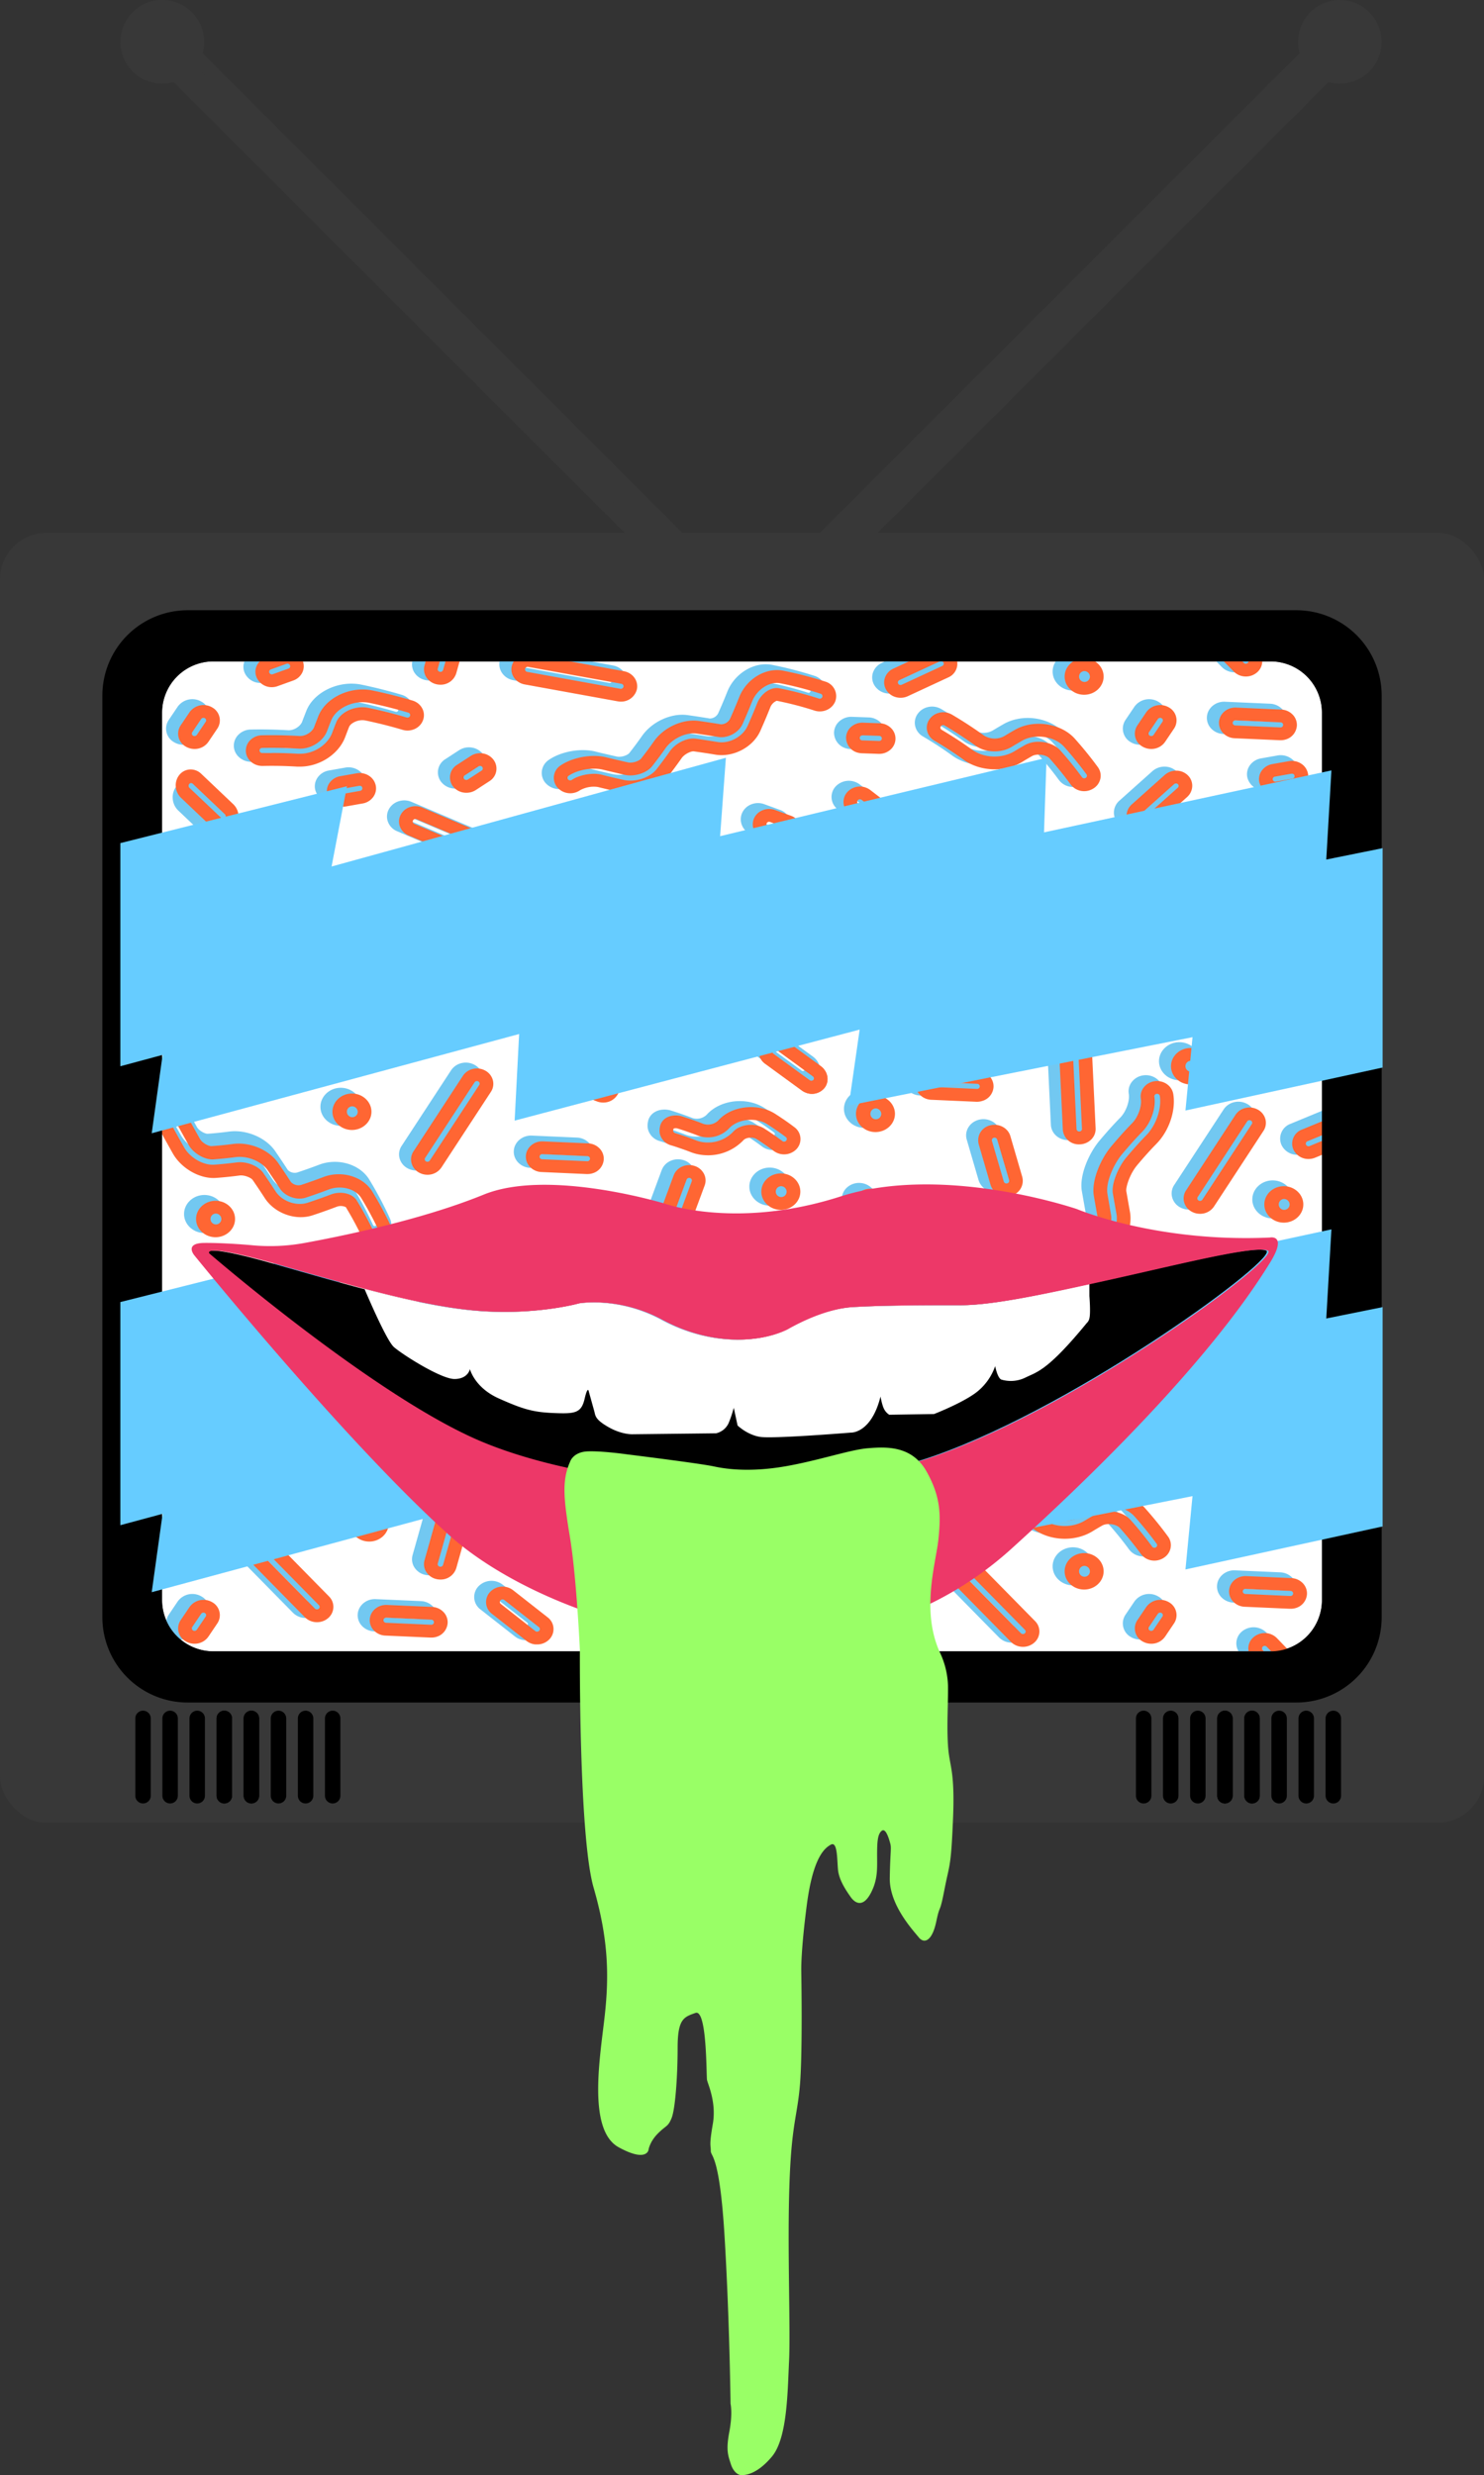 <svg id="MC" xmlns="http://www.w3.org/2000/svg" xmlns:xlink="http://www.w3.org/1999/xlink" viewBox="0 0 864 1440.19"><rect x="0" y="0" width="864" height="1440.19" fill="#333333" stroke="none"/><defs><style>.cls-1,.cls-11{fill:none;}.cls-2,.cls-3{fill:#383838;}.cls-2{stroke:#383838;stroke-miterlimit:10;stroke-width:8px;}.cls-4{fill:#fff;}.cls-5{clip-path:url(#clip-path);}.cls-6{fill:#72c8f1;}.cls-7{fill:#f63;}.cls-8{fill:#6cf;}.cls-9{fill:#ed3868;}.cls-10{fill:#9f6;}.cls-11{stroke:#000;stroke-linecap:round;stroke-linejoin:round;stroke-width:9px;}</style><clipPath id="clip-path" transform="translate(-48.74 -55.92)"><rect class="cls-1" x="143.09" y="440.61" width="675.31" height="576.16" rx="27" ry="27"/></clipPath></defs><title>Flat-Logo</title><path class="cls-2" d="M537.87,382.17,817.94,102.32l2.91-2.91,4,.8a20.55,20.55,0,0,0,4,.39,20.34,20.34,0,1,0-20-16.37l.8,4-2.92,2.91-291.2,291h-59l-291.2-291-2.92-2.91.8-4a20.37,20.37,0,1,0-20,16.37,20.55,20.55,0,0,0,4-.39l4-.8,2.91,2.91L434.31,382.17H62.24v719.37h837V382.17Z" transform="translate(-48.74 -55.92)"/><rect class="cls-3" y="310.04" width="864" height="750.61" rx="27" ry="27"/><path class="cls-4" d="M818.4,987a29.88,29.88,0,0,1-29.79,29.79H172.88A29.88,29.88,0,0,1,143.09,987V470.56a29.88,29.88,0,0,1,29.79-29.79H788.6a29.88,29.88,0,0,1,29.79,29.79Z" transform="translate(-48.74 -55.92)"/><g id="Layer_3" data-name="Layer 3"><g class="cls-5"><path class="cls-6" d="M334.37,561.74a10.56,10.56,0,0,1-4.15-.84l-50.27-21.31a9.62,9.62,0,0,1-5.26-5.25,8.78,8.78,0,0,1,.26-7.19,9.74,9.74,0,0,1,5.62-4.91,10.62,10.62,0,0,1,7.69.24l50.27,21.31a9.62,9.62,0,0,1,5.26,5.25,8.78,8.78,0,0,1-.25,7.19A10.14,10.14,0,0,1,334.37,561.74ZM284.1,530a1.15,1.15,0,0,0-.38.07,1,1,0,0,0-.61.53.94.94,0,0,0,0,.78,1,1,0,0,0,.57.57l50.27,21.31a1.14,1.14,0,0,0,.45.09,1.1,1.1,0,0,0,1-.6.94.94,0,0,0,0-.78,1,1,0,0,0-.57-.57l-50.27-21.31A1.15,1.15,0,0,0,284.1,530Z" transform="translate(-48.74 -55.92)"/><path class="cls-6" d="M403.73,461.73a10.81,10.81,0,0,1-1.92-.17l-54.19-9.84c-5.44-1-9-5.93-8-11s6.34-8.41,11.78-7.43l54.19,9.84c5.44,1,9,5.93,8,11A9.92,9.92,0,0,1,403.73,461.73Zm-54.19-20.26a1.08,1.08,0,0,0-1.07.82,1,1,0,0,0,.86,1.19l54.19,9.84a1.07,1.07,0,0,0,1.28-.81,1,1,0,0,0-.86-1.19l-54.19-9.84Z" transform="translate(-48.74 -55.92)"/><path class="cls-6" d="M313.75,514.76a10.29,10.29,0,0,1-8.25-4A9,9,0,0,1,308,497.66l8-5.2a10.55,10.55,0,0,1,7.52-1.54,10.07,10.07,0,0,1,6.48,3.88,9,9,0,0,1-2.5,13.08l-8,5.2A10.48,10.48,0,0,1,313.75,514.76Zm8-15.61a1.11,1.11,0,0,0-.62.18l-8,5.2a1,1,0,0,0-.27,1.42,1.14,1.14,0,0,0,1.51.25l8-5.2a1,1,0,0,0,.27-1.42,1.08,1.08,0,0,0-.7-.42Z" transform="translate(-48.74 -55.92)"/><path class="cls-6" d="M155.49,489.27a10.55,10.55,0,0,1-5.36-1.45,9.05,9.05,0,0,1-3.14-13l5.19-7.69a10.49,10.49,0,0,1,13.86-2.93,9.05,9.05,0,0,1,3.14,13L164,484.89A10.19,10.19,0,0,1,155.49,489.27Zm5.2-18.1a1.11,1.11,0,0,0-.92.47l-5.19,7.69a1,1,0,0,0,.34,1.4,1.13,1.13,0,0,0,1.5-.32l5.19-7.69a1,1,0,0,0-.34-1.4A1.14,1.14,0,0,0,160.69,471.17Z" transform="translate(-48.74 -55.92)"/><path class="cls-6" d="M242.07,522.84a9.9,9.9,0,0,1-9.87-7.65,8.84,8.84,0,0,1,1.57-7,10.05,10.05,0,0,1,6.44-3.94l9.56-1.69a10.54,10.54,0,0,1,7.53,1.46,9.32,9.32,0,0,1,4.22,6,8.84,8.84,0,0,1-1.57,7,10.06,10.06,0,0,1-6.44,3.94L244,522.67A10.77,10.77,0,0,1,242.07,522.84Zm9.57-12.11-.21,0-9.56,1.7a1.07,1.07,0,0,0-.7.43,1,1,0,0,0-.17.76,1.07,1.07,0,0,0,1.27.81l9.56-1.7a1.07,1.07,0,0,0,.7-.43,1,1,0,0,0,.17-.76,1,1,0,0,0-.46-.65A1.12,1.12,0,0,0,251.65,510.73Z" transform="translate(-48.74 -55.92)"/><path class="cls-6" d="M186.51,535.66a10.28,10.28,0,0,1-2,9,8.85,8.85,0,0,1-6.45,3.23,9.3,9.3,0,0,1-6.86-2.63l-18.66-17.71a10.55,10.55,0,0,1-3.24-7,10.07,10.07,0,0,1,2.27-7.2,8.85,8.85,0,0,1,6.45-3.23,9.3,9.3,0,0,1,6.86,2.63l18.66,17.71A10.49,10.49,0,0,1,186.51,535.66ZM157.72,520.4a1.11,1.11,0,0,0,.32.55l18.66,17.72a1,1,0,0,0,.74.28,1,1,0,0,0,.7-.35,1.14,1.14,0,0,0-.11-1.53l-18.66-17.71a1,1,0,0,0-.74-.28,1,1,0,0,0-.7.35,1.08,1.08,0,0,0-.25.78A1.2,1.2,0,0,0,157.72,520.4Z" transform="translate(-48.74 -55.92)"/><path class="cls-6" d="M393.39,695a10.62,10.62,0,0,1-3.88-.73l-24.24-9.5a9.67,9.67,0,0,1-5.42-5.11,8.77,8.77,0,0,1,0-7.19,10.33,10.33,0,0,1,13.15-5l24.24,9.5a9.67,9.67,0,0,1,5.42,5.11,8.77,8.77,0,0,1,0,7.19A10.06,10.06,0,0,1,393.39,695ZM369.16,675.1a1.09,1.09,0,0,0-1,.62.94.94,0,0,0,0,.78,1,1,0,0,0,.58.55l24.23,9.5a1.13,1.13,0,0,0,.42.08,1.1,1.1,0,0,0,1-.62.94.94,0,0,0,0-.78,1,1,0,0,0-.58-.55l-24.23-9.5A1.14,1.14,0,0,0,369.16,675.1Z" transform="translate(-48.74 -55.92)"/><path class="cls-6" d="M566.58,459.48a10.16,10.16,0,0,1-9-5.22,8.85,8.85,0,0,1-.74-6.49h0a9.54,9.54,0,0,1,5.28-6.1l23.54-10.91A10.4,10.4,0,0,1,599.12,435a9.14,9.14,0,0,1-4.54,12.59L571,458.51A10.57,10.57,0,0,1,566.58,459.48Zm23.52-21.32a1.14,1.14,0,0,0-.48.11l-23.54,10.91a1,1,0,0,0-.57.66h0a.94.94,0,0,0,.08.7A1.12,1.12,0,0,0,567,451l23.54-10.91a1,1,0,0,0,.49-1.37A1.1,1.1,0,0,0,590.11,438.16Z" transform="translate(-48.74 -55.92)"/><path class="cls-6" d="M298.65,451.88a10.67,10.67,0,0,1-2.58-.32,9.93,9.93,0,0,1-6.11-4.35,8.8,8.8,0,0,1-1-7.13l6.7-23.75a9.44,9.44,0,0,1,4.67-5.73,10.57,10.57,0,0,1,7.62-1A9.93,9.93,0,0,1,314,414a8.8,8.8,0,0,1,1,7.13l-6.7,23.75A10,10,0,0,1,298.65,451.88Zm6.69-34.16a1.11,1.11,0,0,0-.53.14,1,1,0,0,0-.51.62l-6.7,23.75a.94.94,0,0,0,.11.77,1.06,1.06,0,0,0,.66.47,1.14,1.14,0,0,0,.28,0,1.08,1.08,0,0,0,1-.76L306.4,419a.94.94,0,0,0-.11-.77,1.06,1.06,0,0,0-.66-.47A1.19,1.19,0,0,0,305.34,417.72Z" transform="translate(-48.74 -55.92)"/><path class="cls-6" d="M512.62,686.9a10.74,10.74,0,0,1-2.26-1.26l-21.15-15.41c-4.46-3.25-5.48-9.23-2.28-13.34s9.44-4.79,13.9-1.55L522,670.76c4.46,3.25,5.48,9.23,2.28,13.34A10,10,0,0,1,512.62,686.9Zm-17.21-25.05a1.08,1.08,0,0,0-1.26.3,1,1,0,0,0,.25,1.44L515.54,679a1.09,1.09,0,0,0,1.5-.17,1,1,0,0,0-.25-1.44L495.65,662A1.17,1.17,0,0,0,495.41,661.84Z" transform="translate(-48.74 -55.92)"/><path class="cls-6" d="M409.18,515.14h0a26.74,26.74,0,0,1-6.16-.7c-4.79-1.11-9-2.11-12.94-3.07a15.81,15.81,0,0,0-9.92,1.85,10.53,10.53,0,0,1-14.06-2,8.88,8.88,0,0,1-1.84-7,9.26,9.26,0,0,1,4-6.15c7.05-4.85,18.34-6.92,26.84-4.92,3.89,1,8,1.91,12.83,3,2.37.56,6.18-.74,7.22-2.08,2.57-3.26,5.08-6.64,7.48-10.07,5.85-8.23,16.91-13.27,26.32-12,4.62.64,8.89,1.29,13.09,2a5.62,5.62,0,0,0,4.77-2.9c1.89-4.2,3.71-8.5,5.42-12.81,4.33-10.7,15.75-17.5,26-15.5a213.69,213.69,0,0,1,24.61,6.35,9.8,9.8,0,0,1,5.76,4.77,8.78,8.78,0,0,1,.46,7.18c-1.81,4.89-7.54,7.5-12.78,5.81a192.05,192.05,0,0,0-21.86-5.66,6.64,6.64,0,0,0-3.36,3.64c-1.8,4.52-3.71,9.05-5.69,13.45-4.32,9.76-16.13,16-26.9,14.17-4-.67-8.08-1.29-12.42-1.89-1.21-.16-4.92,1.34-6.63,3.75-2.58,3.7-5.3,7.35-8,10.83C426.69,511.24,418,515.14,409.18,515.14Zm-21.07-12.33a18.52,18.52,0,0,1,4.19.44c3.92,1,8.12,2,12.89,3.06a17.23,17.23,0,0,0,4,.45c5.84,0,12-2.67,14.94-6.48,2.67-3.38,5.28-6.9,7.79-10.49,3-4.2,9.72-8.22,15.43-7.43,4.43.61,8.59,1.25,12.7,1.93a16.57,16.57,0,0,0,17-9.14c1.94-4.31,3.81-8.73,5.57-13.16,2.39-5.92,8.36-9.93,13.31-9a201.46,201.46,0,0,1,23.24,6,1.11,1.11,0,0,0,1.38-.63.94.94,0,0,0,0-.78,1,1,0,0,0-.62-.52A204.19,204.19,0,0,0,496.39,451c-6-1.15-13,3.43-15.78,10.24-1.74,4.39-3.61,8.8-5.54,13.09-2.56,5.79-9.65,8.78-14.64,7.92-4.09-.69-8.28-1.32-12.79-1.95-5.93-.79-13.65,2.86-17.54,8.33-2.47,3.54-5.08,7.05-7.73,10.41-3.25,4.2-10.88,6.63-16.64,5.26-4.89-1.13-9-2.1-12.88-3.05-5.89-1.39-14.38.17-19.3,3.55a1,1,0,0,0-.43.67,1,1,0,0,0,.2.76,1.14,1.14,0,0,0,1.52.22C378.15,504.2,383.45,502.81,388.11,502.81Z" transform="translate(-48.74 -55.92)"/><path class="cls-6" d="M291.12,737a10.57,10.57,0,0,1-5.24-1.38,9.4,9.4,0,0,1-4.53-5.81,8.81,8.81,0,0,1,1.2-7.1l28.8-44a10,10,0,0,1,6.22-4.23,10.58,10.58,0,0,1,7.6,1.12,9.4,9.4,0,0,1,4.53,5.81,8.81,8.81,0,0,1-1.2,7.1l-28.8,44A10.15,10.15,0,0,1,291.12,737Zm28.81-54.43a1.18,1.18,0,0,0-.26,0,1.07,1.07,0,0,0-.67.46l-28.8,44a.94.94,0,0,0-.13.77,1,1,0,0,0,.49.63,1.13,1.13,0,0,0,1.5-.34l28.8-44a.94.94,0,0,0,.13-.77,1,1,0,0,0-.49-.63A1.12,1.12,0,0,0,319.93,682.6Z" transform="translate(-48.74 -55.92)"/><path class="cls-6" d="M247.14,711c-6.53,0-11.84-5-11.84-11.07s5.31-11.07,11.84-11.07,11.84,5,11.84,11.07S253.67,711,247.14,711Zm0-13.76a2.7,2.7,0,1,0,2.88,2.69A2.79,2.79,0,0,0,247.14,697.2Z" transform="translate(-48.74 -55.92)"/><path class="cls-6" d="M446.87,582.34c-6.53,0-11.84-5-11.84-11.07s5.31-11.07,11.84-11.07,11.84,5,11.84,11.07S453.4,582.34,446.87,582.34Zm0-13.76a2.7,2.7,0,1,0,2.88,2.69A2.79,2.79,0,0,0,446.87,568.58Z" transform="translate(-48.74 -55.92)"/><path class="cls-6" d="M368.62,552.22c-6.53,0-11.84-5-11.84-11.07s5.31-11.07,11.84-11.07,11.84,5,11.84,11.07S375.15,552.22,368.62,552.22Zm0-13.76a2.7,2.7,0,1,0,2.88,2.69A2.79,2.79,0,0,0,368.62,538.46Z" transform="translate(-48.74 -55.92)"/><path class="cls-6" d="M767.56,447.11a10.41,10.41,0,0,1-7.4-3l-37.39-38a9,9,0,0,1-2.65-6.75,9.09,9.09,0,0,1,3.24-6.53,10.4,10.4,0,0,1,7.22-2.48,10.29,10.29,0,0,1,7,3l37.39,38a9,9,0,0,1,2.65,6.75,9.09,9.09,0,0,1-3.24,6.53A10.41,10.41,0,0,1,767.56,447.11Zm-37.39-48.37a1.1,1.1,0,0,0-.73.27,1,1,0,0,0-.35.71,1,1,0,0,0,.29.73l37.39,38a1.14,1.14,0,0,0,1.53.06,1,1,0,0,0,.35-.71,1,1,0,0,0-.29-.73l-37.39-38a1.1,1.1,0,0,0-.75-.33Z" transform="translate(-48.74 -55.92)"/><path class="cls-6" d="M585.56,561.75a10.51,10.51,0,0,1-6.37-2.13l-42.66-32.74a9,9,0,0,1-1.39-13.22,10.56,10.56,0,0,1,14.15-1.3l42.66,32.74a9,9,0,0,1,1.39,13.22A10.31,10.31,0,0,1,585.56,561.75ZM542.9,518.6a1.12,1.12,0,0,0-.84.37,1,1,0,0,0,.15,1.43l42.66,32.74a1.14,1.14,0,0,0,1.53-.14,1,1,0,0,0-.15-1.43l-42.66-32.74A1.13,1.13,0,0,0,542.9,518.6Z" transform="translate(-48.74 -55.92)"/><path class="cls-6" d="M499.11,545.34a10.63,10.63,0,0,1-3.64-.64l-9.07-3.3a9.22,9.22,0,0,1-5.72-12.16A9.64,9.64,0,0,1,486,524a10.63,10.63,0,0,1,7.69-.16l9.06,3.3a9.22,9.22,0,0,1,5.72,12.16A10,10,0,0,1,499.11,545.34ZM490,531.63a1.15,1.15,0,0,0-.44.09,1,1,0,0,0-.58.56,1,1,0,0,0,.62,1.32l9.07,3.3a1.14,1.14,0,0,0,.39.07,1.09,1.09,0,0,0,1-.65,1,1,0,0,0-.62-1.32l-9.07-3.3A1.15,1.15,0,0,0,490,531.63Z" transform="translate(-48.74 -55.92)"/><path class="cls-6" d="M712.52,489.27a10.55,10.55,0,0,1-5.36-1.45,9.05,9.05,0,0,1-3.14-13l5.19-7.69a10.49,10.49,0,0,1,13.86-2.93,9.05,9.05,0,0,1,3.14,13L721,484.89A10.19,10.19,0,0,1,712.52,489.27Zm5.2-18.1a1.11,1.11,0,0,0-.92.47l-5.19,7.69a1,1,0,0,0,.34,1.4,1.13,1.13,0,0,0,1.5-.32l5.19-7.69a1,1,0,0,0-.34-1.4A1.14,1.14,0,0,0,717.72,471.17Z" transform="translate(-48.74 -55.92)"/><path class="cls-6" d="M784.79,515.79a9.9,9.9,0,0,1-9.87-7.65,8.84,8.84,0,0,1,1.57-7,10.05,10.05,0,0,1,6.44-3.94l9.56-1.69a10.54,10.54,0,0,1,7.53,1.46,9.32,9.32,0,0,1,4.22,6,8.84,8.84,0,0,1-1.57,7,10.05,10.05,0,0,1-6.44,3.94l-9.56,1.69A10.79,10.79,0,0,1,784.79,515.79Zm9.57-12.11-.21,0-9.56,1.7a1.07,1.07,0,0,0-.7.43,1,1,0,0,0-.17.76,1.07,1.07,0,0,0,1.27.81l9.56-1.7a1.07,1.07,0,0,0,.7-.43,1,1,0,0,0,.17-.76,1,1,0,0,0-.46-.65A1.12,1.12,0,0,0,794.36,503.68Z" transform="translate(-48.74 -55.92)"/><path class="cls-6" d="M554.11,492.13h-.39l-9.72-.34a10.8,10.8,0,0,1-1.87-.23h0a9.53,9.53,0,0,1-7.8-9.51,9.09,9.09,0,0,1,3.21-6.54,10.44,10.44,0,0,1,7.21-2.5l9.72.34a10.29,10.29,0,0,1,7,3,9,9,0,0,1,2.68,6.75,9.08,9.08,0,0,1-3.21,6.54A10.37,10.37,0,0,1,554.11,492.13Zm-10-8.74.21,0,9.72.34a1.09,1.09,0,0,0,.78-.27,1,1,0,0,0,.05-1.44,1.09,1.09,0,0,0-.75-.32l-9.73-.34a1.1,1.1,0,0,0-.78.27,1,1,0,0,0-.35.71A1,1,0,0,0,544.13,483.38Z" transform="translate(-48.74 -55.92)"/><path class="cls-6" d="M708.75,537.83a10.28,10.28,0,0,1-8.79-2.72,8.86,8.86,0,0,1-2.69-6.69,9.3,9.3,0,0,1,3.19-6.62l19.19-17.14a10.55,10.55,0,0,1,7.2-2.66,10.07,10.07,0,0,1,7,2.85,9,9,0,0,1-.5,13.31L714.15,535.3A10.49,10.49,0,0,1,708.75,537.83Zm17.58-27.43a1.11,1.11,0,0,0-.58.27l-19.19,17.14a1,1,0,0,0-.34.71,1,1,0,0,0,.29.73,1.14,1.14,0,0,0,1.53,0l19.19-17.14a1,1,0,0,0,.05-1.44,1.08,1.08,0,0,0-.75-.31Z" transform="translate(-48.74 -55.92)"/><path class="cls-6" d="M787.74,484.19h-.48L761,483a10.28,10.28,0,0,1-7-3.06,9,9,0,0,1-2.6-6.77c.26-5.17,5-9.18,10.51-8.94l26.25,1.16a10.28,10.28,0,0,1,7,3.06,9,9,0,0,1,2.6,6.77,9.47,9.47,0,0,1-6.6,8.38h0A10.61,10.61,0,0,1,787.74,484.19Zm-26.25-11.57a1.06,1.06,0,0,0-1.09,1,1,1,0,0,0,.28.73,1.09,1.09,0,0,0,.75.33l26.25,1.16a1.11,1.11,0,0,0,.42-.06h0a1,1,0,0,0,.72-.91,1,1,0,0,0-.28-.73,1.09,1.09,0,0,0-.75-.33l-26.25-1.16Z" transform="translate(-48.74 -55.92)"/><path class="cls-6" d="M611.14,694.52h-.48l-26.25-1.16a10.28,10.28,0,0,1-7-3.06,9,9,0,0,1-2.6-6.77c.26-5.17,5-9.18,10.51-8.94l26.25,1.16a10.28,10.28,0,0,1,7,3.06,9,9,0,0,1,2.6,6.77,9.46,9.46,0,0,1-6.6,8.38h0A10.61,10.61,0,0,1,611.14,694.52ZM584.88,683a1.06,1.06,0,0,0-1.09,1,1,1,0,0,0,.28.73,1.09,1.09,0,0,0,.75.33l26.25,1.16a1.15,1.15,0,0,0,.42-.06h0a1,1,0,0,0,.72-.91,1,1,0,0,0-.28-.74,1.09,1.09,0,0,0-.75-.33L584.93,683Z" transform="translate(-48.74 -55.92)"/><path class="cls-6" d="M512.62,686.9a10.74,10.74,0,0,1-2.26-1.26l-21.15-15.41c-4.46-3.25-5.48-9.23-2.28-13.34s9.44-4.79,13.9-1.55L522,670.76c4.46,3.25,5.48,9.23,2.28,13.34A10,10,0,0,1,512.62,686.9Zm-17.21-25.05a1.08,1.08,0,0,0-1.26.3,1,1,0,0,0,.25,1.44L515.54,679a1.09,1.09,0,0,0,1.5-.17,1,1,0,0,0-.25-1.44L495.65,662A1.17,1.17,0,0,0,495.41,661.84Z" transform="translate(-48.74 -55.92)"/><path class="cls-6" d="M740.93,759.74a10.57,10.57,0,0,1-5.24-1.38,9.4,9.4,0,0,1-4.53-5.81,8.81,8.81,0,0,1,1.2-7.1l28.8-44a10,10,0,0,1,6.22-4.23,10.58,10.58,0,0,1,7.6,1.12,9.4,9.4,0,0,1,4.53,5.81,8.81,8.81,0,0,1-1.2,7.1l-28.8,44A10.15,10.15,0,0,1,740.93,759.74Zm28.81-54.43a1.18,1.18,0,0,0-.26,0,1.07,1.07,0,0,0-.67.46l-28.8,44a.94.94,0,0,0-.13.77,1,1,0,0,0,.49.63,1.13,1.13,0,0,0,1.5-.34l28.8-44a.94.94,0,0,0,.13-.77,1,1,0,0,0-.49-.63A1.12,1.12,0,0,0,769.74,705.31Z" transform="translate(-48.74 -55.92)"/><path class="cls-6" d="M628.19,749.58a10,10,0,0,1-9.7-6.92L611.58,719c-1.46-5,1.71-10.17,7.05-11.54S629.52,709,631,714l6.91,23.7c1.46,5-1.71,10.17-7.05,11.54A10.78,10.78,0,0,1,628.19,749.58Zm-6.91-34.11a1.15,1.15,0,0,0-.29,0,1,1,0,0,0-.76,1.25l6.91,23.7a1.08,1.08,0,0,0,1.34.71,1,1,0,0,0,.76-1.25l-6.91-23.69A1.08,1.08,0,0,0,621.28,715.47Z" transform="translate(-48.74 -55.92)"/><path class="cls-6" d="M662.39,829.46a9.84,9.84,0,0,1-9.92-7.89L650.64,811c-1.62-9.33,5.42-19.66,11.94-25.67,4.07-3.68,8.18-7.63,12.39-11.68s6.16-10.33,5.81-12.33l-2.16-12.24c-1.62-9.12,4-21.87,10.06-29.22,4.56-5.41,8.56-9.85,12.25-13.6,3.4-3.4,5.67-9.75,5-13.9a8.87,8.87,0,0,1,1.84-7,10.11,10.11,0,0,1,6.58-3.72c5.48-.78,10.61,2.75,11.45,7.87,1.6,9.82-2.56,21.95-10.12,29.5-3.29,3.35-6.95,7.41-11.15,12.4s-6.45,12.5-6.07,14.6l2.16,12.26c1.55,8.82-3.18,20.8-11.25,28.49-4.28,4.13-8.5,8.18-12.75,12s-6,8.13-6.12,9.37l1.81,10.39c.89,5.11-2.83,9.95-8.3,10.78A10.85,10.85,0,0,1,662.39,829.46Zm53.47-139.53h-.16a1.08,1.08,0,0,0-.71.4,1,1,0,0,0-.2.76c1.08,6.66-2,15.63-7.28,20.86-3.51,3.57-7.36,7.86-11.76,13.07-4.88,5.9-9.39,16.45-8.28,22.7L689.63,760c1,5.42-2.82,14.37-8.23,19.53-4.24,4.09-8.41,8.09-12.55,11.83-5.35,4.94-10.31,12.84-9.36,18.34l1.83,10.55a1.06,1.06,0,0,0,1.25.84,1,1,0,0,0,.9-1.17l-1.83-10.54c-.73-4.18,3-11.3,8.73-16.56,4.18-3.78,8.34-7.77,12.59-11.87,6-5.76,9.91-15.1,8.82-21.28l-2.16-12.25c-.92-5.19,2.68-14.86,7.85-21.12,4.37-5.18,8.17-9.4,11.64-12.94,5.65-5.65,9-15.34,7.83-22.55A1.07,1.07,0,0,0,715.86,689.93Z" transform="translate(-48.74 -55.92)"/><path class="cls-6" d="M551.94,712.19c-6.53,0-11.84-5-11.84-11.07S545.41,690,551.94,690s11.84,5,11.84,11.07S558.48,712.19,551.94,712.19Zm0-13.76a2.7,2.7,0,1,0,2.88,2.69A2.79,2.79,0,0,0,551.94,698.43Z" transform="translate(-48.74 -55.92)"/><path class="cls-6" d="M735.36,684.47c-6.53,0-11.84-5-11.84-11.07s5.31-11.07,11.84-11.07,11.84,5,11.84,11.07S741.89,684.47,735.36,684.47Zm0-13.76a2.7,2.7,0,1,0,2.88,2.69A2.79,2.79,0,0,0,735.36,670.71Z" transform="translate(-48.74 -55.92)"/><path class="cls-6" d="M673.43,457.74c-6.53,0-11.84-5-11.84-11.07s5.31-11.07,11.84-11.07,11.84,5,11.84,11.07S680,457.74,673.43,457.74Zm0-13.76a2.7,2.7,0,1,0,2.88,2.69A2.79,2.79,0,0,0,673.43,444Z" transform="translate(-48.74 -55.92)"/><path class="cls-6" d="M216.91,499.59c-.55,0-1.09,0-1.64,0-6.65-.41-13.41-.54-20.1-.39H195c-5.47,0-10-4.07-10.12-9.16a9,9,0,0,1,2.77-6.71,10.32,10.32,0,0,1,7-2.92c7.32-.17,14.69,0,21.91.42,3.16.19,7-2.17,8.11-5,.73-2,1.53-4,2.34-6.08,4.24-11.11,19-18.2,32.22-15.44,7.82,1.62,15.66,3.59,23.29,5.86,5.28,1.57,8.21,6.87,6.53,11.8a9.53,9.53,0,0,1-5,5.5,10.6,10.6,0,0,1-7.67.6c-7.06-2.1-14.31-3.92-21.56-5.42-3.64-.76-8.12,1.33-9,3.51s-1.56,4-2.3,6C239.71,492.27,228.48,499.59,216.91,499.59Zm-16.26-8.88c5.07,0,10.17.16,15.21.47.34,0,.7,0,1,0,7.92,0,15.61-5,18.28-11.89q1.1-2.94,2.32-6c2.41-6.33,11.45-10.48,19.33-8.83,7.5,1.55,15,3.44,22.33,5.61A1.14,1.14,0,0,0,280,470a1,1,0,0,0,.54-.59,1,1,0,0,0-.71-1.28c-7.38-2.19-15-4.1-22.52-5.66-8.88-1.85-19.08,2.87-21.85,10.12q-1.22,3.08-2.32,6c-2.46,6.35-10,10.94-17.14,10.51-7-.43-14.05-.57-21.1-.41a1.09,1.09,0,0,0-.76.31,1,1,0,0,0-.3.73,1.08,1.08,0,0,0,1.13,1h0Q197.81,490.71,200.66,490.71Z" transform="translate(-48.74 -55.92)"/><path class="cls-6" d="M155.49,1009.91a10.55,10.55,0,0,1-5.36-1.45,9.05,9.05,0,0,1-3.14-13l5.19-7.69a10.49,10.49,0,0,1,13.86-2.93,9.05,9.05,0,0,1,3.14,13l-5.19,7.69A10.19,10.19,0,0,1,155.49,1009.91Zm5.2-18.1a1.11,1.11,0,0,0-.92.47l-5.19,7.69a1,1,0,0,0,.34,1.4,1.13,1.13,0,0,0,1.5-.32l5.19-7.69a1,1,0,0,0-.34-1.4A1.15,1.15,0,0,0,160.69,991.81Z" transform="translate(-48.74 -55.92)"/><path class="cls-6" d="M200.51,453.32a10.07,10.07,0,0,1-9.37-6,8.77,8.77,0,0,1,.19-7.19,9.73,9.73,0,0,1,5.57-5l9.07-3.27a10.61,10.61,0,0,1,7.69.17,9.64,9.64,0,0,1,5.31,5.21,8.77,8.77,0,0,1-.19,7.19,9.73,9.73,0,0,1-5.57,5l-9.07,3.27a10.63,10.63,0,0,1-1.81.48h0A10.77,10.77,0,0,1,200.51,453.32Zm9.08-13.69a1.14,1.14,0,0,0-.38.07L200.12,443a1,1,0,0,0-.6.54.94.94,0,0,0,0,.78,1.1,1.1,0,0,0,1.2.64l.2-.05L210,441.6a1,1,0,0,0,.6-.54.94.94,0,0,0,0-.78,1,1,0,0,0-.58-.56A1.14,1.14,0,0,0,209.59,439.63Z" transform="translate(-48.74 -55.92)"/><path class="cls-6" d="M293.33,1006.32h-.49l-26.25-1.16a10.28,10.28,0,0,1-7-3.06,9,9,0,0,1-2.6-6.77c.26-5.17,5-9.2,10.51-8.94l26.25,1.16a10.28,10.28,0,0,1,7,3.06,9,9,0,0,1,2.6,6.77,9.46,9.46,0,0,1-6.6,8.38h0A10.6,10.6,0,0,1,293.33,1006.32Zm-26.26-11.57a1.06,1.06,0,0,0-1.09,1,1,1,0,0,0,.28.73,1.1,1.1,0,0,0,.75.33l26.25,1.16a1.09,1.09,0,0,0,.42-.06h0a1,1,0,0,0,.72-.91,1,1,0,0,0-.28-.74,1.09,1.09,0,0,0-.75-.33l-26.25-1.16Z" transform="translate(-48.74 -55.92)"/><path class="cls-6" d="M434.88,772.47a10.64,10.64,0,0,1-3.3-.52,9.79,9.79,0,0,1-5.75-4.77,8.78,8.78,0,0,1-.45-7.18l8.6-23.21a9.57,9.57,0,0,1,5.11-5.38,10.63,10.63,0,0,1,7.68-.42,9.79,9.79,0,0,1,5.75,4.77,8.78,8.78,0,0,1,.45,7.18l-8.6,23.21A10,10,0,0,1,434.88,772.47Zm8.59-33.62a1.13,1.13,0,0,0-.47.1,1,1,0,0,0-.55.58l-8.6,23.21a.94.94,0,0,0,0,.78,1,1,0,0,0,.62.52,1.12,1.12,0,0,0,.36.06,1.09,1.09,0,0,0,1-.68l8.6-23.21a.94.94,0,0,0,0-.78,1,1,0,0,0-.62-.52A1.17,1.17,0,0,0,443.48,738.85Z" transform="translate(-48.74 -55.92)"/><path class="cls-6" d="M298.65,972.53a10.74,10.74,0,0,1-2.58-.31,9.93,9.93,0,0,1-6.11-4.35,8.8,8.8,0,0,1-1-7.13l6.7-23.75a9.44,9.44,0,0,1,4.67-5.73,10.59,10.59,0,0,1,7.62-1,9.93,9.93,0,0,1,6.11,4.35,8.8,8.8,0,0,1,1,7.13l-6.7,23.75A10,10,0,0,1,298.65,972.53Zm6.69-34.16a1.12,1.12,0,0,0-.53.14,1,1,0,0,0-.51.62l-6.7,23.75a.94.94,0,0,0,.11.77,1.06,1.06,0,0,0,.66.47,1.17,1.17,0,0,0,.28,0,1.08,1.08,0,0,0,1-.76l6.7-23.75a.94.94,0,0,0-.11-.77,1.05,1.05,0,0,0-.66-.47A1.21,1.21,0,0,0,305.34,938.36Z" transform="translate(-48.74 -55.92)"/><path class="cls-6" d="M454.32,725.68a27.81,27.81,0,0,1-10-1.82c-4.9-1.92-9.31-3.34-11.5-4a9.66,9.66,0,0,1-6.93-7.31,11,11,0,0,1,.2-4.36l0-.11c1.52-5.6,7.44-7.36,12.51-6.21l.34.09c3.08.95,7.85,2.51,13.06,4.55a8.26,8.26,0,0,0,8.1-1.89c7.84-8.84,23.3-10.68,33.72-4,3.66,2.33,7.59,5,11,7.63a9.7,9.7,0,0,1,1,.83,9,9,0,0,1,0,13.28,10.58,10.58,0,0,1-13.56.56c-3.07-2.3-6.57-4.71-9.85-6.8-2-1.29-5.81-.75-7,.59a29,29,0,0,1-21.13,8.93h0ZM434.7,711.13a1.15,1.15,0,0,0,.88.75c2.32.71,7,2.21,12.15,4.24a18.33,18.33,0,0,0,6.59,1.18h0a19.66,19.66,0,0,0,14.29-6c4.19-4.73,13.23-5.76,18.91-2.09,3.44,2.19,7.14,4.74,10.38,7.17a1.15,1.15,0,0,0,1.63.05,1,1,0,0,0,0-1.44l-.11-.09-.12-.09c-3.31-2.48-7-5.06-10.55-7.28-6.55-4.22-16.93-3-21.81,2.46a17.59,17.59,0,0,1-18.39,4.22c-5.06-2-9.72-3.49-12.19-4.26a4.2,4.2,0,0,0-1.57,0l0,0A3.74,3.74,0,0,0,434.7,711.13Z" transform="translate(-48.74 -55.92)"/><path class="cls-6" d="M257.21,950.45c-6.53,0-11.84-5-11.84-11.07s5.31-11.07,11.84-11.07,11.84,5,11.84,11.07S263.74,950.45,257.21,950.45Zm0-13.76a2.7,2.7,0,1,0,2.88,2.69A2.79,2.79,0,0,0,257.21,936.69Z" transform="translate(-48.74 -55.92)"/><path class="cls-6" d="M273.32,791.94c-6.53,0-11.84-5-11.84-11.07s5.31-11.07,11.84-11.07,11.84,5,11.84,11.07S279.85,791.94,273.32,791.94Zm0-13.76a2.7,2.7,0,1,0,2.88,2.69A2.79,2.79,0,0,0,273.32,778.17Z" transform="translate(-48.74 -55.92)"/><path class="cls-6" d="M712.52,1009.91a10.55,10.55,0,0,1-5.36-1.45,9.05,9.05,0,0,1-3.14-13l5.19-7.69a10.49,10.49,0,0,1,13.86-2.93,9.05,9.05,0,0,1,3.14,13l-5.19,7.69A10.19,10.19,0,0,1,712.52,1009.91Zm5.2-18.1a1.11,1.11,0,0,0-.92.47l-5.19,7.69a1,1,0,0,0,.34,1.4,1.13,1.13,0,0,0,1.5-.32l5.19-7.69a1,1,0,0,0-.34-1.4A1.15,1.15,0,0,0,717.72,991.81Z" transform="translate(-48.74 -55.92)"/><path class="cls-6" d="M785.11,1028.31a10.4,10.4,0,0,1-7.46-3.1l-6.52-6.75a9,9,0,0,1,.72-13.27,10.57,10.57,0,0,1,14.2.67l6.52,6.75a9,9,0,0,1-.72,13.27A10.44,10.44,0,0,1,785.11,1028.31Zm-6.52-17.16a1.13,1.13,0,0,0-.73.26,1,1,0,0,0-.08,1.43l6.52,6.75a1.14,1.14,0,0,0,1.54.07,1,1,0,0,0,.08-1.43l-6.52-6.75A1.12,1.12,0,0,0,778.58,1011.15Z" transform="translate(-48.74 -55.92)"/><path class="cls-6" d="M620.44,812.11a10.78,10.78,0,0,1-2.33-.26l-9.47-2.12c-5.39-1.21-8.73-6.29-7.44-11.32s6.72-8.15,12.11-7l9.47,2.12c5.39,1.21,8.73,6.29,7.44,11.32A9.91,9.91,0,0,1,620.44,812.11ZM611,799.58a1.07,1.07,0,0,0-1.05.78,1,1,0,0,0,.81,1.22l9.46,2.11a1.12,1.12,0,0,0,1.31-.75,1,1,0,0,0-.81-1.23l-9.46-2.11A1.14,1.14,0,0,0,611,799.58Z" transform="translate(-48.74 -55.92)"/><path class="cls-6" d="M793.63,989.58h-.48l-26.25-1.16a10.28,10.28,0,0,1-7-3.06,9,9,0,0,1-2.6-6.77c.26-5.17,5-9.2,10.51-8.94l26.25,1.16a10.28,10.28,0,0,1,7,3.06,9,9,0,0,1,2.6,6.77,9.46,9.46,0,0,1-6.6,8.38h0A10.6,10.6,0,0,1,793.63,989.58ZM767.37,978a1.06,1.06,0,0,0-1.09,1,1,1,0,0,0,.28.73,1.09,1.09,0,0,0,.75.33l26.25,1.16a1.15,1.15,0,0,0,.42-.06h0a1,1,0,0,0,.72-.91,1,1,0,0,0-.28-.73,1.09,1.09,0,0,0-.75-.33L767.42,978Z" transform="translate(-48.74 -55.92)"/><path class="cls-6" d="M355,1010.31q-.53,0-1.06-.05a10.39,10.39,0,0,1-5.4-2.14l-20.14-15.78a9,9,0,0,1-1.24-13.24,10.57,10.57,0,0,1,14.16-1.17l20.14,15.79a9,9,0,0,1,1.24,13.24A10.34,10.34,0,0,1,355,1010.31Zm-20.14-26.19a1.12,1.12,0,0,0-.84.36,1,1,0,0,0,.14,1.43l20.13,15.78a1.1,1.1,0,0,0,.58.23h0a1.13,1.13,0,0,0,1-.36,1,1,0,0,0-.14-1.43l-20.13-15.78A1.13,1.13,0,0,0,334.83,984.12Z" transform="translate(-48.74 -55.92)"/><path class="cls-6" d="M567.11,780.7a10.46,10.46,0,0,1-7.24-2.88l-18.22-17.7a9,9,0,0,1,.27-13.29,10.57,10.57,0,0,1,14.21.25l18.22,17.7a9,9,0,0,1-.27,13.29A10.39,10.39,0,0,1,567.11,780.7Zm-18.22-28.11a1.13,1.13,0,0,0-.75.28,1,1,0,0,0,0,1.44L566.32,772a1.15,1.15,0,0,0,1.54,0,1,1,0,0,0,0-1.44l-18.22-17.7A1.13,1.13,0,0,0,548.89,752.59Z" transform="translate(-48.74 -55.92)"/><path class="cls-6" d="M673.43,978.38c-6.53,0-11.84-5-11.84-11.07s5.31-11.07,11.84-11.07,11.84,5,11.84,11.07S680,978.38,673.43,978.38Zm0-13.76a2.7,2.7,0,1,0,2.88,2.69A2.79,2.79,0,0,0,673.43,964.62Z" transform="translate(-48.74 -55.92)"/><path class="cls-6" d="M496.86,757.44c-6.53,0-11.84-5-11.84-11.07s5.31-11.07,11.84-11.07,11.84,5,11.84,11.07S503.39,757.44,496.86,757.44Zm0-13.76a2.7,2.7,0,1,0,2.88,2.69A2.79,2.79,0,0,0,496.86,743.68Z" transform="translate(-48.74 -55.92)"/><path class="cls-7" d="M340.87,564.19a10.05,10.05,0,0,1-3.94-.8l-50.27-21.31a9.15,9.15,0,0,1-5-5,8.34,8.34,0,0,1,.24-6.83,9.26,9.26,0,0,1,5.34-4.67,10.11,10.11,0,0,1,7.31.23l50.27,21.31a9.15,9.15,0,0,1,5,5,8.34,8.34,0,0,1-.24,6.83A9.63,9.63,0,0,1,340.87,564.19ZM290.6,532.46a1.72,1.72,0,0,0-.56.1,1.55,1.55,0,0,0-.89.78,1.39,1.39,0,0,0,0,1.13,1.51,1.51,0,0,0,.83.83l50.27,21.31a1.66,1.66,0,0,0,2.1-.74,1.39,1.39,0,0,0,0-1.13,1.51,1.51,0,0,0-.83-.83L291.25,532.6A1.66,1.66,0,0,0,290.6,532.46Z" transform="translate(-48.74 -55.92)"/><path class="cls-7" d="M410.23,464.17a10.29,10.29,0,0,1-1.82-.16l-54.19-9.84c-5.17-.94-8.56-5.64-7.56-10.47s6-8,11.2-7.07L412,446.48c5.17.94,8.56,5.64,7.56,10.47A9.43,9.43,0,0,1,410.23,464.17ZM356,443.92a1.57,1.57,0,0,0-1.56,1.2,1.49,1.49,0,0,0,1.25,1.74l54.19,9.84a1.59,1.59,0,0,0,1.86-1.17,1.49,1.49,0,0,0-1.26-1.74l-54.19-9.84Z" transform="translate(-48.74 -55.92)"/><path class="cls-7" d="M320.24,517.21a9.78,9.78,0,0,1-7.84-3.82A8.58,8.58,0,0,1,314.77,501l8-5.2a10,10,0,0,1,7.15-1.47,9.57,9.57,0,0,1,6.16,3.69,8.58,8.58,0,0,1-2.37,12.43l-8,5.2A10,10,0,0,1,320.24,517.21Zm8-15.61a1.65,1.65,0,0,0-.91.27l-8,5.2a1.42,1.42,0,0,0-.39,2.06,1.62,1.62,0,0,0,1.31.63,1.65,1.65,0,0,0,.9-.27l8-5.2a1.42,1.42,0,0,0,.39-2.06,1.6,1.6,0,0,0-1-.61Z" transform="translate(-48.74 -55.92)"/><path class="cls-7" d="M162,491.72a10,10,0,0,1-5.09-1.38,8.61,8.61,0,0,1-3-12.32l5.19-7.69a10,10,0,0,1,13.18-2.79,8.6,8.6,0,0,1,3,12.32l-5.19,7.69A9.69,9.69,0,0,1,162,491.72Zm5.2-18.1a1.62,1.62,0,0,0-1.35.69L160.66,482a1.43,1.43,0,0,0,.49,2,1.68,1.68,0,0,0,2.19-.46l5.19-7.69a1.43,1.43,0,0,0-.49-2A1.66,1.66,0,0,0,167.19,473.61Z" transform="translate(-48.74 -55.92)"/><path class="cls-7" d="M248.57,525.28a9.41,9.41,0,0,1-9.38-7.27,8.41,8.41,0,0,1,1.49-6.69,9.56,9.56,0,0,1,6.12-3.75l9.56-1.69a10,10,0,0,1,7.15,1.39,8.86,8.86,0,0,1,4,5.72,8.41,8.41,0,0,1-1.49,6.69,9.56,9.56,0,0,1-6.12,3.75l-9.56,1.69A10.21,10.21,0,0,1,248.57,525.28Zm9.57-12.11-.3,0-9.56,1.7a1.58,1.58,0,0,0-1,.62,1.4,1.4,0,0,0-.25,1.11,1.58,1.58,0,0,0,1.85,1.18l9.56-1.7a1.58,1.58,0,0,0,1-.62,1.4,1.4,0,0,0,.25-1.11,1.48,1.48,0,0,0-.67-1A1.66,1.66,0,0,0,258.14,513.17Z" transform="translate(-48.74 -55.92)"/><path class="cls-7" d="M187.36,528.77a9.77,9.77,0,0,1-1.89,8.54,8.42,8.42,0,0,1-6.13,3.07,8.84,8.84,0,0,1-6.52-2.5l-18.66-17.71a10,10,0,0,1-3.08-6.61,9.57,9.57,0,0,1,2.16-6.84,8.42,8.42,0,0,1,6.13-3.07,8.84,8.84,0,0,1,6.52,2.5l18.66,17.71A10,10,0,0,1,187.36,528.77Zm-28.79-15.27a1.65,1.65,0,0,0,.47.82L177.71,532a1.46,1.46,0,0,0,1.08.41,1.4,1.4,0,0,0,1-.51,1.66,1.66,0,0,0-.15-2.23L161,512a1.46,1.46,0,0,0-1.08-.41,1.4,1.4,0,0,0-1,.51,1.6,1.6,0,0,0-.36,1.13A1.77,1.77,0,0,0,158.58,513.51Z" transform="translate(-48.74 -55.92)"/><path class="cls-7" d="M399.89,697.46a10.09,10.09,0,0,1-3.69-.7L372,687.27a9.19,9.19,0,0,1-5.15-4.85,8.34,8.34,0,0,1,0-6.84,9.82,9.82,0,0,1,12.5-4.78l24.24,9.5a9.19,9.19,0,0,1,5.15,4.85,8.34,8.34,0,0,1,0,6.84A9.56,9.56,0,0,1,399.89,697.46Zm-24.23-19.91a1.59,1.59,0,0,0-1.46.91,1.39,1.39,0,0,0,0,1.14,1.52,1.52,0,0,0,.85.8l24.23,9.5a1.67,1.67,0,0,0,.61.12,1.6,1.6,0,0,0,1.46-.91,1.39,1.39,0,0,0,0-1.14,1.52,1.52,0,0,0-.85-.8l-24.23-9.5A1.67,1.67,0,0,0,375.66,677.55Z" transform="translate(-48.74 -55.92)"/><path class="cls-6" d="M384.2,736.61h-.48l-26.25-1.16a10.28,10.28,0,0,1-7-3.06,9,9,0,0,1-2.6-6.77c.26-5.17,5-9.18,10.51-8.94l26.25,1.16a10.28,10.28,0,0,1,7,3.06,9,9,0,0,1,2.6,6.77,9.46,9.46,0,0,1-6.6,8.38h0A10.61,10.61,0,0,1,384.2,736.61ZM357.95,725a1.06,1.06,0,0,0-1.09,1,1,1,0,0,0,.28.73,1.1,1.1,0,0,0,.75.33l26.25,1.16a1.2,1.2,0,0,0,.42-.06h0a1,1,0,0,0,.72-.91,1,1,0,0,0-.28-.74,1.09,1.09,0,0,0-.75-.33L358,725Z" transform="translate(-48.74 -55.92)"/><path class="cls-7" d="M390.7,739.06h-.46L364,737.89a9.77,9.77,0,0,1-6.62-2.91,8.53,8.53,0,0,1-2.48-6.43c.25-4.91,4.72-8.75,10-8.5l26.25,1.16a9.77,9.77,0,0,1,6.62,2.91,8.54,8.54,0,0,1,2.48,6.43,9,9,0,0,1-6.27,8h0A10.08,10.08,0,0,1,390.7,739.06Zm-26.26-11.57a1.55,1.55,0,0,0-1.58,1.41,1.42,1.42,0,0,0,.41,1.07,1.62,1.62,0,0,0,1.1.48l26.25,1.16a1.61,1.61,0,0,0,.62-.09h0a1.5,1.5,0,0,0,1-1.32,1.43,1.43,0,0,0-.41-1.07,1.62,1.62,0,0,0-1.1-.48l-26.25-1.16Z" transform="translate(-48.74 -55.92)"/><path class="cls-7" d="M573.07,461.94a10.18,10.18,0,0,1-3.06-.47,9.33,9.33,0,0,1-5.51-4.5,8.41,8.41,0,0,1-.7-6.17h0a9.07,9.07,0,0,1,5-5.8l23.54-10.91a9.89,9.89,0,0,1,12.8,4,8.68,8.68,0,0,1-4.32,12L577.31,461A10.07,10.07,0,0,1,573.07,461.94Zm23.53-21.33a1.67,1.67,0,0,0-.7.15l-23.54,10.91a1.48,1.48,0,0,0-.83,1h0a1.38,1.38,0,0,0,.12,1,1.56,1.56,0,0,0,.91.75,1.68,1.68,0,0,0,1.21-.08l23.54-10.91a1.44,1.44,0,0,0,.72-2A1.6,1.6,0,0,0,596.61,440.61Z" transform="translate(-48.74 -55.92)"/><path class="cls-7" d="M305.15,454.33a10.18,10.18,0,0,1-2.45-.3,9.44,9.44,0,0,1-5.81-4.14,8.37,8.37,0,0,1-1-6.77l6.7-23.75a9,9,0,0,1,4.44-5.45,10.06,10.06,0,0,1,7.24-.91,9.43,9.43,0,0,1,5.81,4.14,8.37,8.37,0,0,1,1,6.77l-6.7,23.75A9.47,9.47,0,0,1,305.15,454.33Zm6.69-34.16a1.66,1.66,0,0,0-.79.2,1.5,1.5,0,0,0-.74.9L303.61,445a1.39,1.39,0,0,0,.16,1.12,1.57,1.57,0,0,0,1,.69,1.6,1.6,0,0,0,1.94-1.05l6.7-23.75a1.39,1.39,0,0,0-.16-1.12,1.56,1.56,0,0,0-1-.69A1.71,1.71,0,0,0,311.84,420.17Z" transform="translate(-48.74 -55.92)"/><path class="cls-7" d="M517.71,691.62a10.22,10.22,0,0,1-2.14-1.2L494.41,675a8.9,8.9,0,0,1-2.17-12.67c3-3.9,9-4.56,13.21-1.47l21.15,15.42c4.24,3.09,5.21,8.78,2.17,12.67A9.48,9.48,0,0,1,517.71,691.62ZM500.5,666.57a1.58,1.58,0,0,0-1.84.44,1.48,1.48,0,0,0,.36,2.1l21.15,15.41a1.62,1.62,0,0,0,2.19-.25,1.48,1.48,0,0,0-.36-2.1l-21.15-15.41A1.69,1.69,0,0,0,500.5,666.57Z" transform="translate(-48.74 -55.92)"/><path class="cls-7" d="M415.68,517.59h0a26.21,26.21,0,0,1-6-.69c-4.78-1.1-9-2.11-12.94-3.07a16.49,16.49,0,0,0-10.34,1.93,10,10,0,0,1-13.36-1.9,8.57,8.57,0,0,1,2-12.49c6.95-4.78,18.06-6.81,26.43-4.84,3.85.94,7.92,1.91,12.83,3,2.57.61,6.6-.78,7.74-2.26,2.57-3.26,5.09-6.64,7.5-10.09,5.75-8.08,16.6-13,25.83-11.8,4.61.64,8.88,1.29,13.08,2a6,6,0,0,0,5.32-3.18c1.89-4.2,3.71-8.51,5.42-12.82,4.24-10.49,15.41-17.17,25.44-15.21a213,213,0,0,1,24.55,6.33,8.81,8.81,0,0,1,5.91,11.36c-1.72,4.65-7.17,7.13-12.15,5.52a192.59,192.59,0,0,0-22-5.7,6.87,6.87,0,0,0-3.8,4c-1.79,4.52-3.71,9-5.68,13.43-4.23,9.57-15.81,15.68-26.35,13.89-4-.67-8.09-1.29-12.44-1.89-1.51-.21-5.39,1.51-7.12,4-2.58,3.69-5.29,7.34-8,10.81C432.88,513.76,424.32,517.59,415.68,517.59Zm-21.09-11.4a18.07,18.07,0,0,1,4.09.43c3.92,1,8.13,2,12.9,3.06a17.76,17.76,0,0,0,4.1.46c6.08,0,12.25-2.68,15.34-6.68,2.67-3.39,5.29-6.91,7.81-10.51,3.32-4.68,10-7.91,14.94-7.22,4.43.61,8.58,1.25,12.68,1.93,6.88,1.17,14.77-3.06,17.58-9.42,1.94-4.31,3.81-8.74,5.57-13.18,2.31-5.71,8-9.59,12.74-8.67a201.13,201.13,0,0,1,23.17,6,1.62,1.62,0,0,0,2-.92,1.46,1.46,0,0,0-1-1.89A204.65,204.65,0,0,0,503,453.49c-6.18-1.2-13.51,3.52-16.35,10.53-1.74,4.39-3.61,8.8-5.53,13.08-2.47,5.59-9.29,8.47-14.1,7.65-4.1-.69-8.29-1.33-12.8-2-6.11-.82-14,2.93-18,8.53-2.47,3.54-5.08,7-7.72,10.39-3.15,4.07-10.54,6.41-16.11,5.09-4.93-1.14-9-2.11-12.88-3.05-6-1.42-14.7.17-19.72,3.63a1.42,1.42,0,0,0-.34,2.07,1.66,1.66,0,0,0,2.22.31C384.86,507.54,390,506.19,394.58,506.19Zm106.36-42.48Z" transform="translate(-48.74 -55.92)"/><path class="cls-7" d="M297.62,739.47a10,10,0,0,1-5-1.31,8.93,8.93,0,0,1-4.3-5.53,8.38,8.38,0,0,1,1.14-6.75l28.8-44a9.48,9.48,0,0,1,5.91-4,10.06,10.06,0,0,1,7.22,1.06,8.94,8.94,0,0,1,4.3,5.53,8.38,8.38,0,0,1-1.14,6.75l-28.8,44A9.65,9.65,0,0,1,297.62,739.47ZM326.43,685a1.73,1.73,0,0,0-.37,0,1.58,1.58,0,0,0-1,.67l-28.8,44a1.39,1.39,0,0,0-.19,1.12,1.48,1.48,0,0,0,.71.92,1.67,1.67,0,0,0,2.18-.49l28.8-44a1.39,1.39,0,0,0,.19-1.12,1.48,1.48,0,0,0-.71-.92A1.65,1.65,0,0,0,326.43,685Z" transform="translate(-48.74 -55.92)"/><path class="cls-7" d="M253.64,713.41c-6.26,0-11.35-4.76-11.35-10.6s5.09-10.6,11.35-10.6S265,697,265,702.81,259.9,713.41,253.64,713.41Zm0-13.76a3.16,3.16,0,1,0,3.38,3.16A3.28,3.28,0,0,0,253.64,699.65Z" transform="translate(-48.74 -55.92)"/><path class="cls-7" d="M375.12,554.67c-6.26,0-11.35-4.76-11.35-10.6s5.09-10.61,11.35-10.61,11.35,4.76,11.35,10.61S381.37,554.67,375.12,554.67Zm0-13.76a3.16,3.16,0,1,0,3.38,3.16A3.28,3.28,0,0,0,375.12,540.91Z" transform="translate(-48.74 -55.92)"/><path class="cls-6" d="M804.09,727.86a10.11,10.11,0,0,1-9.2-5.61A9.18,9.18,0,0,1,800,709.86L850.53,689a10.35,10.35,0,0,1,13.25,4.81,9.18,9.18,0,0,1-5.14,12.39l-50.5,20.83A10.59,10.59,0,0,1,804.09,727.86Zm50.5-31.24a1.15,1.15,0,0,0-.44.09l-50.5,20.83a1,1,0,0,0-.56,1.34,1.1,1.1,0,0,0,1,.61,1.14,1.14,0,0,0,.44-.09L855,698.57a1,1,0,0,0,.56-1.34A1.1,1.1,0,0,0,854.59,696.62Z" transform="translate(-48.74 -55.92)"/><path class="cls-7" d="M810.59,730.3a9.61,9.61,0,0,1-8.75-5.33,8.72,8.72,0,0,1,4.89-11.78l50.5-20.83a9.84,9.84,0,0,1,12.6,4.57,8.72,8.72,0,0,1-4.89,11.77l-50.5,20.83A10.05,10.05,0,0,1,810.59,730.3Zm50.5-31.24a1.68,1.68,0,0,0-.64.13L809.94,720a1.45,1.45,0,0,0-.81,2,1.61,1.61,0,0,0,1.45.89,1.67,1.67,0,0,0,.64-.13l50.5-20.83a1.45,1.45,0,0,0,.81-2A1.6,1.6,0,0,0,861.08,699.06Z" transform="translate(-48.74 -55.92)"/><path class="cls-7" d="M774.06,449.56a9.9,9.9,0,0,1-7-2.88l-37.39-38a8.54,8.54,0,0,1-2.52-6.42,8.64,8.64,0,0,1,3.08-6.2,10,10,0,0,1,13.5.52l37.39,38a8.54,8.54,0,0,1,2.52,6.42,8.64,8.64,0,0,1-3.08,6.2A9.9,9.9,0,0,1,774.06,449.56Zm-37.39-48.37a1.64,1.64,0,0,0-1.07.39,1.43,1.43,0,0,0-.51,1,1.41,1.41,0,0,0,.42,1.06l37.39,38a1.66,1.66,0,0,0,2.24.09,1.43,1.43,0,0,0,.51-1,1.42,1.42,0,0,0-.42-1.06l-37.39-38a1.63,1.63,0,0,0-1.1-.48Z" transform="translate(-48.74 -55.92)"/><path class="cls-7" d="M592.06,564.2a10,10,0,0,1-6.06-2l-42.66-32.74A8.55,8.55,0,0,1,542,516.86a10,10,0,0,1,13.45-1.24l42.66,32.74a8.55,8.55,0,0,1,1.32,12.57A9.8,9.8,0,0,1,592.06,564.2ZM549.4,521a1.63,1.63,0,0,0-1.23.54,1.42,1.42,0,0,0,.22,2.09l42.66,32.74a1.67,1.67,0,0,0,2.23-.21,1.42,1.42,0,0,0-.22-2.09l-42.66-32.74A1.65,1.65,0,0,0,549.4,521Z" transform="translate(-48.74 -55.92)"/><path class="cls-6" d="M670.57,719.34c-5.39,0-9.8-3.94-10-9l-2.45-51.55c-.24-5.18,4.06-9.57,9.6-9.8a10.36,10.36,0,0,1,7.21,2.43,9.11,9.11,0,0,1,3.28,6.54l2.45,51.55c.24,5.18-4.06,9.57-9.6,9.8Zm-2.41-62h-.06a1.05,1.05,0,0,0-1.06,1.06L669.48,710a1.05,1.05,0,0,0,1.08,1h0a1.05,1.05,0,0,0,1.06-1.06l-2.45-51.54a1,1,0,0,0-.36-.72A1.07,1.07,0,0,0,668.15,657.38Z" transform="translate(-48.74 -55.92)"/><path class="cls-7" d="M677.07,721.79a9.27,9.27,0,0,1-9.54-8.53l-2.45-51.55c-.23-4.92,3.86-9.1,9.12-9.32a9.83,9.83,0,0,1,6.85,2.31,8.66,8.66,0,0,1,3.12,6.22l2.45,51.55a8.54,8.54,0,0,1-2.5,6.42,9.78,9.78,0,0,1-6.63,2.89Zm-2.41-62h-.08a1.53,1.53,0,0,0-1.53,1.55l2.45,51.54a1.54,1.54,0,0,0,1.58,1.42h.06a1.64,1.64,0,0,0,1.12-.48,1.43,1.43,0,0,0,.41-1.07l-2.45-51.54a1.45,1.45,0,0,0-.52-1A1.57,1.57,0,0,0,674.65,659.83Z" transform="translate(-48.74 -55.92)"/><path class="cls-6" d="M673.52,513.83a10.27,10.27,0,0,1-8.3-4.09c-3.75-5.12-7.84-10.18-12.17-15-1.9-2.16-7-2.88-9.65-1.37-2,1.12-3.91,2.27-5.82,3.43-10.26,6.19-24.7,5.7-34.35-1.17-5.49-4-11.26-7.73-17.18-11.22a9.38,9.38,0,0,1-4.45-5.87,8.82,8.82,0,0,1,1.3-7.09,10,10,0,0,1,6.28-4.16,10.58,10.58,0,0,1,7.58,1.21c6.46,3.8,12.75,7.91,18.7,12.21a11.24,11.24,0,0,0,11.16.32c2.05-1.26,4.17-2.5,6.27-3.7,11.3-6.52,27.3-4.09,35.65,5.4,4.69,5.24,9.16,10.77,13.28,16.4a8.85,8.85,0,0,1,1.58,7,9.31,9.31,0,0,1-4.21,6A10.51,10.51,0,0,1,673.52,513.83ZM647,484.18c5,0,10,1.84,13,5.2,4.49,5,8.76,10.29,12.67,15.64a1.14,1.14,0,0,0,1.51.26,1,1,0,0,0,.45-.65.94.94,0,0,0-.17-.76c-4-5.41-8.26-10.72-12.79-15.78-5.44-6.19-16.67-7.87-24.06-3.6-2,1.16-4.07,2.36-6.06,3.58-6.33,3.82-15.57,3.52-21.5-.7-5.75-4.15-11.81-8.11-18-11.76a1.13,1.13,0,0,0-.82-.13,1.07,1.07,0,0,0-.68.45.94.94,0,0,0-.14.77,1,1,0,0,0,.48.63C597,480.94,603,484.86,608.67,489a22.79,22.79,0,0,0,24,.79c2-1.2,4-2.4,6-3.55A16.6,16.6,0,0,1,647,484.18Z" transform="translate(-48.74 -55.92)"/><path class="cls-7" d="M680,516.28a9.76,9.76,0,0,1-7.89-3.89c-3.76-5.13-7.86-10.2-12.2-15.06-2-2.31-7.51-3.08-10.3-1.47-2,1.13-3.93,2.28-5.83,3.44-10.09,6.09-24.28,5.6-33.78-1.15-5.5-4-11.28-7.75-17.22-11.24a8.91,8.91,0,0,1-4.23-5.58,8.39,8.39,0,0,1,1.23-6.74,9.5,9.5,0,0,1,6-4,10.05,10.05,0,0,1,7.21,1.15c6.44,3.79,12.72,7.89,18.66,12.18a11.81,11.81,0,0,0,11.74.35c2.05-1.26,4.16-2.5,6.25-3.69,10.91-6.29,26.95-3.87,35,5.3,4.68,5.24,9.15,10.75,13.26,16.37a8.41,8.41,0,0,1,1.5,6.69,8.85,8.85,0,0,1-4,5.72A10,10,0,0,1,680,516.28Zm-26.55-28.74c4.81,0,9.73,1.79,12.59,5,4.48,5,8.74,10.28,12.64,15.6a1.62,1.62,0,0,0,1.31.65,1.65,1.65,0,0,0,.89-.26,1.46,1.46,0,0,0,.66-.95,1.4,1.4,0,0,0-.25-1.11c-4-5.42-8.28-10.74-12.82-15.82-5.58-6.36-17.12-8.08-24.7-3.7-2,1.16-4.07,2.36-6.08,3.58-6.16,3.72-15.15,3.43-20.93-.68s-11.83-8.12-18.06-11.79a1.67,1.67,0,0,0-1.2-.19,1.59,1.59,0,0,0-1,.66,1.39,1.39,0,0,0-.21,1.12,1.47,1.47,0,0,0,.7.93c6.15,3.62,12.14,7.53,17.82,11.63,6.89,4.9,17.24,5.25,24.59.81,1.95-1.19,4-2.39,6-3.54A16.11,16.11,0,0,1,653.47,487.54Z" transform="translate(-48.74 -55.92)"/><path class="cls-6" d="M592.43,664.68c-5.18,0-9.58-3.79-10-8.62l-.81-9.06c-.46-5.16,3.66-9.71,9.19-10.14a10.34,10.34,0,0,1,7.29,2.16,9.17,9.17,0,0,1,3.56,6.42l.8,9.06a8.94,8.94,0,0,1-2.35,6.85,10.23,10.23,0,0,1-6.84,3.29C593,664.67,592.71,664.68,592.43,664.68Zm-.77-19.48h-.09a1.05,1.05,0,0,0-1,1.1l.8,9.06a1.06,1.06,0,0,0,1.08.93h.08a1.11,1.11,0,0,0,.76-.36,1,1,0,0,0,.25-.74l-.8-9.06a1,1,0,0,0-.39-.7A1.06,1.06,0,0,0,591.66,645.2Z" transform="translate(-48.74 -55.92)"/><path class="cls-7" d="M598.93,667.13c-4.93,0-9.11-3.6-9.51-8.19l-.81-9.06a8.5,8.5,0,0,1,2.23-6.51,9.72,9.72,0,0,1,6.5-3.13,9.85,9.85,0,0,1,6.93,2.05,8.71,8.71,0,0,1,3.38,6.11l.81,9.06c.44,4.91-3.48,9.23-8.73,9.64C599.47,667.12,599.2,667.13,598.93,667.13Zm-.77-19.48H598a1.63,1.63,0,0,0-1.11.52,1.42,1.42,0,0,0-.37,1.08l.81,9.06a1.56,1.56,0,0,0,1.69,1.36,1.52,1.52,0,0,0,1.47-1.6l-.81-9.06a1.47,1.47,0,0,0-.57-1A1.59,1.59,0,0,0,598.16,647.65Z" transform="translate(-48.74 -55.92)"/><path class="cls-7" d="M505.61,547.79a10.11,10.11,0,0,1-3.46-.61l-9.07-3.3a8.77,8.77,0,0,1-5.44-11.56,9.17,9.17,0,0,1,5.06-4.94,10.1,10.1,0,0,1,7.31-.15l9.06,3.29a8.77,8.77,0,0,1,5.44,11.56A9.51,9.51,0,0,1,505.61,547.79Zm-9.06-13.71a1.7,1.7,0,0,0-.64.13,1.53,1.53,0,0,0-.84.82,1.46,1.46,0,0,0,.9,1.92l9.07,3.3a1.67,1.67,0,0,0,.57.1,1.59,1.59,0,0,0,1.48-.95,1.46,1.46,0,0,0-.9-1.92l-9.07-3.3A1.67,1.67,0,0,0,496.55,534.08Z" transform="translate(-48.74 -55.92)"/><path class="cls-7" d="M719,491.72a10,10,0,0,1-5.09-1.38,8.61,8.61,0,0,1-3-12.32l5.19-7.69a10,10,0,0,1,13.18-2.79,8.6,8.6,0,0,1,3,12.32l-5.19,7.69A9.69,9.69,0,0,1,719,491.72Zm5.2-18.1a1.62,1.62,0,0,0-1.34.69L717.68,482a1.43,1.43,0,0,0,.5,2,1.68,1.68,0,0,0,2.19-.46l5.19-7.69a1.43,1.43,0,0,0-.49-2A1.66,1.66,0,0,0,724.22,473.61Z" transform="translate(-48.74 -55.92)"/><path class="cls-7" d="M791.29,518.23a9.41,9.41,0,0,1-9.38-7.27,8.41,8.41,0,0,1,1.49-6.69,9.56,9.56,0,0,1,6.12-3.75l9.56-1.69a10,10,0,0,1,7.15,1.39,8.86,8.86,0,0,1,4,5.72,8.41,8.41,0,0,1-1.49,6.69,9.56,9.56,0,0,1-6.12,3.75l-9.56,1.69A10.21,10.21,0,0,1,791.29,518.23Zm9.57-12.11-.3,0-9.56,1.7a1.58,1.58,0,0,0-1,.62,1.4,1.4,0,0,0-.25,1.11,1.58,1.58,0,0,0,1.85,1.18l9.56-1.7a1.58,1.58,0,0,0,1-.62,1.4,1.4,0,0,0,.25-1.11,1.48,1.48,0,0,0-.67-1A1.66,1.66,0,0,0,800.86,506.12Z" transform="translate(-48.74 -55.92)"/><path class="cls-7" d="M560.61,494.57h-.37l-9.72-.34a10.2,10.2,0,0,1-1.78-.22h0a9.06,9.06,0,0,1-7.41-9,8.63,8.63,0,0,1,3-6.21,9.88,9.88,0,0,1,6.86-2.38l9.72.34a9.78,9.78,0,0,1,6.64,2.84,8.53,8.53,0,0,1-.5,12.62A9.85,9.85,0,0,1,560.61,494.57Zm-9.74-10.75a1.63,1.63,0,0,0-1.08.4,1.44,1.44,0,0,0-.51,1,1.5,1.5,0,0,0,1.22,1.5h0l.3,0,9.72.34a1.64,1.64,0,0,0,1.14-.39,1.41,1.41,0,0,0,.08-2.1,1.62,1.62,0,0,0-1.1-.47l-9.73-.34Z" transform="translate(-48.74 -55.92)"/><path class="cls-7" d="M715.55,539.25a9.77,9.77,0,0,1-8.35-2.59,8.42,8.42,0,0,1-2.56-6.36,8.84,8.84,0,0,1,3-6.29l19.19-17.14a10,10,0,0,1,6.84-2.53,9.57,9.57,0,0,1,6.64,2.71,8.42,8.42,0,0,1,2.56,6.36,8.84,8.84,0,0,1-3,6.29l-19.19,17.14A10,10,0,0,1,715.55,539.25Zm17.58-27.43a1.65,1.65,0,0,0-.85.4l-19.19,17.14a1.46,1.46,0,0,0-.5,1,1.4,1.4,0,0,0,.43,1.06,1.66,1.66,0,0,0,2.24,0l19.19-17.14a1.46,1.46,0,0,0,.5-1,1.4,1.4,0,0,0-.43-1.06,1.6,1.6,0,0,0-1.1-.45Z" transform="translate(-48.74 -55.92)"/><path class="cls-7" d="M794.25,486.63h-.46l-26.25-1.16a9.77,9.77,0,0,1-6.62-2.91,8.53,8.53,0,0,1-2.48-6.43c.25-4.91,4.73-8.72,10-8.5l26.25,1.16a9.77,9.77,0,0,1,6.62,2.91,8.54,8.54,0,0,1,2.48,6.43,9,9,0,0,1-6.27,8h0A10.08,10.08,0,0,1,794.25,486.63ZM768,475.06a1.55,1.55,0,0,0-1.58,1.41,1.42,1.42,0,0,0,.41,1.07,1.62,1.62,0,0,0,1.1.48l26.25,1.16a1.62,1.62,0,0,0,.62-.09h0a1.5,1.5,0,0,0,1-1.32,1.43,1.43,0,0,0-.41-1.07,1.62,1.62,0,0,0-1.1-.48l-26.25-1.16Z" transform="translate(-48.74 -55.92)"/><path class="cls-7" d="M617.64,697h-.46l-26.25-1.16a9.77,9.77,0,0,1-6.62-2.91,8.53,8.53,0,0,1-2.48-6.43c.25-4.91,4.73-8.74,10-8.5l26.25,1.16A9.77,9.77,0,0,1,624.7,682a8.53,8.53,0,0,1,2.48,6.43,9,9,0,0,1-6.27,8h0A10.09,10.09,0,0,1,617.64,697ZM591.38,685.4a1.55,1.55,0,0,0-1.59,1.41,1.42,1.42,0,0,0,.41,1.07,1.62,1.62,0,0,0,1.1.48l26.25,1.16a1.65,1.65,0,0,0,.62-.09,1.5,1.5,0,0,0,1-1.32,1.43,1.43,0,0,0-.41-1.07,1.62,1.62,0,0,0-1.1-.48l-26.25-1.16Z" transform="translate(-48.74 -55.92)"/><path class="cls-7" d="M517.71,691.62a10.22,10.22,0,0,1-2.14-1.2L494.41,675a8.9,8.9,0,0,1-2.17-12.67c3-3.9,9-4.56,13.21-1.47l21.15,15.42c4.24,3.09,5.21,8.78,2.17,12.67A9.48,9.48,0,0,1,517.71,691.62ZM500.5,666.57a1.58,1.58,0,0,0-1.84.44,1.48,1.48,0,0,0,.36,2.1l21.15,15.41a1.62,1.62,0,0,0,2.19-.25,1.48,1.48,0,0,0-.36-2.1l-21.15-15.41A1.69,1.69,0,0,0,500.5,666.57Z" transform="translate(-48.74 -55.92)"/><path class="cls-7" d="M747.42,762.18a10,10,0,0,1-5-1.31,8.93,8.93,0,0,1-4.3-5.53,8.38,8.38,0,0,1,1.14-6.75l28.8-44a9.48,9.48,0,0,1,5.91-4,10.06,10.06,0,0,1,7.22,1.06,8.94,8.94,0,0,1,4.3,5.53,8.38,8.38,0,0,1-1.14,6.75l-28.8,44A9.65,9.65,0,0,1,747.42,762.18Zm28.81-54.43a1.73,1.73,0,0,0-.37,0,1.58,1.58,0,0,0-1,.67l-28.8,44a1.39,1.39,0,0,0-.19,1.12,1.48,1.48,0,0,0,.71.92,1.67,1.67,0,0,0,2.18-.49l28.8-44a1.39,1.39,0,0,0,.19-1.12,1.48,1.48,0,0,0-.71-.92A1.65,1.65,0,0,0,776.24,707.75Z" transform="translate(-48.74 -55.92)"/><path class="cls-7" d="M634.69,752a9.5,9.5,0,0,1-9.22-6.58l-6.91-23.7a8.89,8.89,0,0,1,6.7-11c5.09-1.29,10.35,1.52,11.73,6.27l6.91,23.7a8.89,8.89,0,0,1-6.7,11A10.26,10.26,0,0,1,634.69,752Zm-6.91-34.11a1.69,1.69,0,0,0-.42.05,1.48,1.48,0,0,0-1.11,1.82l6.91,23.7a1.61,1.61,0,0,0,2,1,1.47,1.47,0,0,0,1.11-1.82L629.31,719A1.58,1.58,0,0,0,627.78,717.91Z" transform="translate(-48.74 -55.92)"/><path class="cls-7" d="M668.89,831.91a9.35,9.35,0,0,1-9.42-7.49l-1.84-10.55c-1.59-9.16,5.37-19.33,11.8-25.27,4.08-3.68,8.19-7.63,12.4-11.69s6.32-10.59,5.94-12.72l-2.16-12.24c-1.6-9,3.94-21.58,10-28.86,4.54-5.39,8.53-9.82,12.22-13.57,3.48-3.48,5.82-10,5.12-14.29a8.44,8.44,0,0,1,1.75-6.64,9.62,9.62,0,0,1,6.26-3.54c5.21-.73,10.09,2.62,10.88,7.48,1.58,9.68-2.53,21.66-10,29.12-3.3,3.36-7,7.43-11.18,12.43-4.26,5.15-6.56,12.79-6.17,15l2.16,12.26c1.53,8.68-3.15,20.5-11.11,28.09-4.27,4.12-8.47,8.16-12.74,12-4.42,4.08-6.23,8.49-6.27,9.72l1.82,10.45c.85,4.86-2.69,9.46-7.89,10.25A10.27,10.27,0,0,1,668.89,831.91Zm53.47-139.53-.24,0a1.59,1.59,0,0,0-1,.59,1.41,1.41,0,0,0-.29,1.1c1.06,6.53-2,15.33-7.15,20.47-3.52,3.59-7.39,7.88-11.78,13.1-4.93,6-9.55,16.49-8.38,23.07L695.63,763c.93,5.3-2.78,14.06-8.1,19.13-4.24,4.09-8.4,8.09-12.54,11.82-5.28,4.87-10.53,12.83-9.5,18.74l1.83,10.55a1.59,1.59,0,0,0,1.82,1.22,1.5,1.5,0,0,0,1.31-1.7l-1.84-10.54c-.7-4.05,3-11,8.59-16.15,4.2-3.8,8.36-7.78,12.6-11.87,6.14-5.85,10.06-15.37,9-21.68l-2.16-12.25c-.89-5,2.74-14.69,7.76-20.76,4.36-5.18,8.15-9.39,11.61-12.91,5.74-5.74,9.15-15.59,8-22.93A1.56,1.56,0,0,0,722.36,692.38Z" transform="translate(-48.74 -55.92)"/><path class="cls-7" d="M558.44,714.63c-6.26,0-11.35-4.76-11.35-10.6s5.09-10.6,11.35-10.6,11.35,4.76,11.35,10.6S564.7,714.63,558.44,714.63Zm0-13.76a3.16,3.16,0,1,0,3.38,3.16A3.28,3.28,0,0,0,558.44,700.87Z" transform="translate(-48.74 -55.92)"/><path class="cls-7" d="M741.86,686.92c-6.26,0-11.35-4.76-11.35-10.6s5.09-10.6,11.35-10.6,11.35,4.76,11.35,10.6S748.12,686.92,741.86,686.92Zm0-13.76a3.16,3.16,0,1,0,3.38,3.16A3.28,3.28,0,0,0,741.86,673.16Z" transform="translate(-48.74 -55.92)"/><path class="cls-7" d="M679.93,460.18c-6.26,0-11.35-4.76-11.35-10.6s5.09-10.6,11.35-10.6,11.35,4.76,11.35,10.6S686.19,460.18,679.93,460.18Zm0-13.76a3.16,3.16,0,1,0,3.38,3.16A3.28,3.28,0,0,0,679.93,446.42Z" transform="translate(-48.74 -55.92)"/><path class="cls-6" d="M226.75,997.37a10.41,10.41,0,0,1-7.4-3l-37.39-38a9,9,0,0,1-2.65-6.75,9.09,9.09,0,0,1,3.24-6.53,10.55,10.55,0,0,1,14.2.55l37.39,38a9,9,0,0,1,2.65,6.75,9.09,9.09,0,0,1-3.24,6.53A10.42,10.42,0,0,1,226.75,997.37ZM189.36,949a1.11,1.11,0,0,0-.73.27,1,1,0,0,0-.35.71,1,1,0,0,0,.29.73l37.39,38a1.14,1.14,0,0,0,1.54.06,1,1,0,0,0,.35-.71,1,1,0,0,0-.29-.73l-37.39-38a1.1,1.1,0,0,0-.75-.33Z" transform="translate(-48.74 -55.92)"/><path class="cls-7" d="M233.25,999.82a9.9,9.9,0,0,1-7-2.88l-37.39-38a8.54,8.54,0,0,1-2.52-6.42,8.64,8.64,0,0,1,3.08-6.2,9.91,9.91,0,0,1,6.86-2.35,9.78,9.78,0,0,1,6.64,2.88l37.39,38a8.54,8.54,0,0,1,2.52,6.42,8.64,8.64,0,0,1-3.08,6.2A9.91,9.91,0,0,1,233.25,999.82Zm-37.39-48.37a1.64,1.64,0,0,0-1.07.39,1.44,1.44,0,0,0-.51,1,1.41,1.41,0,0,0,.42,1.06l37.39,38a1.66,1.66,0,0,0,2.24.09,1.43,1.43,0,0,0,.51-1,1.42,1.42,0,0,0-.42-1.06l-37.39-38a1.63,1.63,0,0,0-1.1-.48Z" transform="translate(-48.74 -55.92)"/><path class="cls-7" d="M223.41,502q-.8,0-1.61,0c-6.67-.41-13.44-.55-20.14-.39-5.31.07-9.66-3.82-9.79-8.7a8.56,8.56,0,0,1,2.63-6.38,9.81,9.81,0,0,1,6.69-2.77c7.3-.17,14.66,0,21.86.42,3.41.2,7.44-2.25,8.61-5.26.73-2,1.53-4,2.34-6.08,4.16-10.91,18.65-17.86,31.64-15.14,7.8,1.61,15.63,3.58,23.25,5.85a9.35,9.35,0,0,1,5.59,4.41,8.35,8.35,0,0,1,.62,6.81,9.05,9.05,0,0,1-4.72,5.23,10.08,10.08,0,0,1-7.29.57c-7.07-2.1-14.34-3.93-21.6-5.43-4-.83-8.63,1.44-9.53,3.8-.81,2.05-1.56,4-2.3,6C245.81,494.85,234.77,502,223.41,502Zm-16.26-7.95c5.06,0,10.15.16,15.17.47.36,0,.72,0,1.08,0,8.12,0,16-5.13,18.74-12.19.73-2,1.5-4,2.31-6,2.34-6.13,11.11-10.13,18.75-8.53,7.48,1.55,15,3.43,22.29,5.6a1.69,1.69,0,0,0,1.21-.09,1.52,1.52,0,0,0,.78-.87,1.39,1.39,0,0,0-.1-1.13,1.55,1.55,0,0,0-.93-.73c-7.39-2.2-15-4.11-22.56-5.67-9.11-1.9-19.58,3-22.42,10.42q-1.22,3.08-2.32,6c-2.39,6.16-9.69,10.63-16.64,10.2s-14.08-.57-21.15-.41a1.62,1.62,0,0,0-1.11.46,1.43,1.43,0,0,0-.44,1.06,1.59,1.59,0,0,0,1.65,1.44Q204.32,494.09,207.16,494.09Z" transform="translate(-48.74 -55.92)"/><path class="cls-7" d="M162,1012.36a10,10,0,0,1-5.09-1.38,8.6,8.6,0,0,1-3-12.32l5.19-7.69a10,10,0,0,1,13.18-2.79,8.61,8.61,0,0,1,3,12.32l-5.19,7.69A9.69,9.69,0,0,1,162,1012.36Zm5.2-18.1a1.62,1.62,0,0,0-1.35.69l-5.19,7.69a1.43,1.43,0,0,0,.49,2,1.68,1.68,0,0,0,2.19-.46l5.19-7.69a1.43,1.43,0,0,0-.49-2A1.65,1.65,0,0,0,167.19,994.25Z" transform="translate(-48.74 -55.92)"/><path class="cls-7" d="M207,455.77A9.57,9.57,0,0,1,198.1,450a8.34,8.34,0,0,1,.18-6.83,9.25,9.25,0,0,1,5.3-4.71l9.07-3.27a10.07,10.07,0,0,1,7.3.16,9.16,9.16,0,0,1,5,5,8.34,8.34,0,0,1-.18,6.83,9.25,9.25,0,0,1-5.3,4.71l-9.08,3.27a10.06,10.06,0,0,1-1.72.46h0A10.18,10.18,0,0,1,207,455.77Zm9.08-13.69a1.64,1.64,0,0,0-.56.1l-9.08,3.27a1.53,1.53,0,0,0-.88.78,1.38,1.38,0,0,0,0,1.13,1.6,1.6,0,0,0,1.76.93l.29-.08,9.08-3.27a1.53,1.53,0,0,0,.88-.78,1.39,1.39,0,0,0,0-1.13,1.54,1.54,0,0,0-.84-.82A1.71,1.71,0,0,0,216.08,442.08Z" transform="translate(-48.74 -55.92)"/><path class="cls-7" d="M299.82,1008.77h-.46l-26.25-1.16a9.77,9.77,0,0,1-6.62-2.91,8.53,8.53,0,0,1-2.48-6.43c.25-4.91,4.72-8.71,10-8.5l26.25,1.16a9.77,9.77,0,0,1,6.62,2.91,8.53,8.53,0,0,1,2.48,6.43,9,9,0,0,1-6.27,8h0A10.1,10.1,0,0,1,299.82,1008.77Zm-26.26-11.57A1.54,1.54,0,0,0,272,998.6a1.42,1.42,0,0,0,.41,1.07,1.62,1.62,0,0,0,1.1.48l26.25,1.16a1.74,1.74,0,0,0,.62-.09,1.5,1.5,0,0,0,1-1.32,1.42,1.42,0,0,0-.41-1.07,1.62,1.62,0,0,0-1.1-.48l-26.25-1.16Z" transform="translate(-48.74 -55.92)"/><path class="cls-7" d="M441.38,774.92a10.11,10.11,0,0,1-3.13-.5,9.3,9.3,0,0,1-5.46-4.54,8.34,8.34,0,0,1-.43-6.82l8.6-23.21a9.1,9.1,0,0,1,4.85-5.11,10.09,10.09,0,0,1,7.3-.4,9.31,9.31,0,0,1,5.46,4.54,8.34,8.34,0,0,1,.43,6.82l-8.6,23.21A9.54,9.54,0,0,1,441.38,774.92Zm8.6-33.62a1.69,1.69,0,0,0-.69.15,1.52,1.52,0,0,0-.81.85l-8.6,23.21a1.39,1.39,0,0,0,.07,1.13,1.54,1.54,0,0,0,.91.75,1.68,1.68,0,0,0,.52.08,1.59,1.59,0,0,0,1.5-1l8.6-23.21a1.39,1.39,0,0,0-.07-1.13,1.54,1.54,0,0,0-.91-.75A1.69,1.69,0,0,0,450,741.29Z" transform="translate(-48.74 -55.92)"/><path class="cls-7" d="M305.15,975a10.16,10.16,0,0,1-2.45-.3,9.44,9.44,0,0,1-5.81-4.14,8.37,8.37,0,0,1-1-6.77l6.7-23.75a9,9,0,0,1,4.44-5.45,10.06,10.06,0,0,1,7.25-.91,9.43,9.43,0,0,1,5.81,4.14,8.37,8.37,0,0,1,1,6.77l-6.7,23.75A9.47,9.47,0,0,1,305.15,975Zm6.69-34.16a1.67,1.67,0,0,0-.79.2,1.5,1.5,0,0,0-.74.9l-6.7,23.75a1.39,1.39,0,0,0,.16,1.12,1.57,1.57,0,0,0,1,.69,1.61,1.61,0,0,0,1.94-1.05l6.7-23.75a1.39,1.39,0,0,0-.16-1.12,1.56,1.56,0,0,0-1-.69A1.72,1.72,0,0,0,311.84,940.81Z" transform="translate(-48.74 -55.92)"/><path class="cls-7" d="M460.82,728.13a27.27,27.27,0,0,1-9.84-1.79c-4.91-1.93-9.34-3.35-11.54-4a9.19,9.19,0,0,1-6.59-6.95,10.52,10.52,0,0,1,.2-4.17l0-.1c1.6-5.92,8-6.75,11.91-5.87l.31.08c3.08.94,7.83,2.5,13,4.54a8.7,8.7,0,0,0,8.67-2c7.55-8.52,23-10.35,33.06-3.88,3.65,2.32,7.57,5,11,7.61a9.37,9.37,0,0,1,1,.8A8.52,8.52,0,0,1,512,725a10.06,10.06,0,0,1-12.9.53c-3.09-2.31-6.6-4.74-9.88-6.82-2.11-1.36-6.18-1-7.67.68a28.53,28.53,0,0,1-20.74,8.76h0Zm-20.12-14a1.62,1.62,0,0,0,1.22,1.13c2.31.71,7,2.2,12.11,4.22a18.85,18.85,0,0,0,6.78,1.22h0a20.18,20.18,0,0,0,14.66-6.12c4-4.57,12.77-5.55,18.25-2,3.42,2.18,7.11,4.72,10.36,7.15a1.65,1.65,0,0,0,2.29,0,1.41,1.41,0,0,0,0-2.09l-.16-.13-.13-.1c-3.31-2.47-7.05-5.06-10.56-7.29-6.74-4.35-17.44-3.13-22.47,2.54a17,17,0,0,1-17.81,4.08c-5.08-2-9.77-3.51-12.24-4.27-.4-.06-2-.27-2.21.44A4.15,4.15,0,0,0,440.7,714.11Zm0,0v0l0,.07Zm0-.08h0Z" transform="translate(-48.74 -55.92)"/><path class="cls-6" d="M150.25,725.38h0a26.72,26.72,0,0,1-3.64-5c-2.42-4.29-4.54-8.1-6.47-11.62a15.82,15.82,0,0,0-8.06-6.07,10.54,10.54,0,0,1-8-11.72,9,9,0,0,1,11.14-7.29c8.34,1.93,17.49,8.86,21.75,16.49,1.92,3.5,4,7.15,6.41,11.52,1.18,2.12,4.72,4.06,6.41,3.92,4.14-.3,8.32-.73,12.49-1.28,10-1.24,21.2,3.52,26.63,11.31,2.66,3.86,5.06,7.45,7.37,11a5.63,5.63,0,0,0,5.36,1.56c4.37-1.44,8.78-3,13.11-4.65,10.82-4,23.55-.19,29,8.73a213.78,213.78,0,0,1,11.93,22.44c2.29,5,.21,10.69-4.62,12.65s-10.62-.5-12.91-5.51a192.17,192.17,0,0,0-10.58-19.95,6.65,6.65,0,0,0-5,0c-4.55,1.73-9.19,3.37-13.76,4.88-10.12,3.41-22.69-1.11-28.61-10.28-2.2-3.4-4.49-6.81-7-10.44-.7-1-4.31-2.72-7.25-2.36-4.47.59-9,1.05-13.42,1.37C165,735.66,156.19,731.87,150.25,725.38Zm-5.13-23.87a18.53,18.53,0,0,1,2.5,3.39c1.93,3.52,4,7.3,6.45,11.58a17.24,17.24,0,0,0,2.36,3.24c3.94,4.31,10.06,7,14.87,6.65,4.29-.31,8.65-.76,13-1.33,5.12-.63,12.63,1.62,15.9,6.37,2.55,3.7,4.89,7.2,7.14,10.68a16.58,16.58,0,0,0,18.24,6.4c4.48-1.48,9-3.08,13.47-4.78,6-2.23,13-.53,15.59,3.77a201.51,201.51,0,0,1,11.26,21.19,1.11,1.11,0,0,0,1.4.6,1,1,0,0,0,.5-1.37,204.34,204.34,0,0,0-11.4-21.44c-3.16-5.17-11.33-7.3-18.21-4.73-4.42,1.68-8.93,3.28-13.4,4.75-6,2-13-1.19-15.73-5.46-2.25-3.47-4.6-7-7.19-10.75-3.42-4.92-11.33-8.14-18-7.32-4.29.57-8.64,1-12.9,1.32-5.3.44-12.24-3.56-15.11-8.72-2.47-4.38-4.52-8.06-6.44-11.56-3-5.28-9.83-10.5-15.65-11.84a1,1,0,0,0-.78.13,1,1,0,0,0-.42.66,1.14,1.14,0,0,0,.87,1.27C137.38,695.09,142,698.07,145.12,701.51ZM247.61,752Z" transform="translate(-48.74 -55.92)"/><path class="cls-7" d="M152.83,731.82h0a26.21,26.21,0,0,1-3.57-4.92c-2.42-4.29-4.54-8.1-6.47-11.62a16.48,16.48,0,0,0-8.4-6.33,10,10,0,0,1-7.62-11.14,8.57,8.57,0,0,1,10.58-6.93c8.21,1.9,17.22,8.73,21.41,16.23,1.91,3.49,3.94,7.14,6.41,11.52,1.28,2.31,5,4.34,6.89,4.19,4.14-.3,8.34-.73,12.51-1.28,9.84-1.21,20.82,3.46,26.14,11.09,2.65,3.85,5.05,7.44,7.36,11a6,6,0,0,0,5.94,1.78c4.38-1.44,8.79-3,13.12-4.65,10.61-4,23.07-.21,28.39,8.51a213.22,213.22,0,0,1,11.9,22.38,8.81,8.81,0,0,1-4.4,12c-4.59,1.87-10.1-.48-12.27-5.24a192.45,192.45,0,0,0-10.68-20.11,6.87,6.87,0,0,0-5.49-.14c-4.54,1.72-9.17,3.37-13.74,4.87-9.92,3.34-22.24-1.08-28-10.07-2.2-3.4-4.49-6.82-7-10.46-.86-1.25-4.75-3-7.72-2.58-4.47.59-9,1.05-13.4,1.37C167.27,741.93,158.67,738.2,152.83,731.82ZM147,708.56a18,18,0,0,1,2.44,3.31c1.93,3.53,4,7.3,6.45,11.58a17.76,17.76,0,0,0,2.43,3.34c4.11,4.49,10.25,7.23,15.28,6.82,4.3-.31,8.67-.76,13-1.33,5.69-.7,12.59,2.05,15.42,6.15,2.55,3.7,4.88,7.19,7.14,10.66C213,755,221.41,757.92,228,755.7c4.49-1.48,9-3.09,13.48-4.78,5.77-2.15,12.49-.55,15,3.55a201.18,201.18,0,0,1,11.23,21.13,1.62,1.62,0,0,0,2,.87,1.46,1.46,0,0,0,.73-2A204.62,204.62,0,0,0,259.06,753c-3.28-5.37-11.72-7.6-18.8-5-4.41,1.68-8.92,3.28-13.38,4.75-5.79,1.95-12.52-1.13-15.16-5.24-2.25-3.47-4.61-7-7.2-10.77-3.52-5.06-11.64-8.39-18.46-7.54-4.28.57-8.63,1-12.88,1.32-5.12.42-11.84-3.45-14.63-8.45-2.48-4.39-4.53-8.07-6.44-11.56-3-5.4-10-10.73-16-12.1a1.42,1.42,0,0,0-1.76,1.15,1.66,1.66,0,0,0,1.27,1.85C139.45,702.3,143.94,705.21,147,708.56Zm103.14,49.8Z" transform="translate(-48.74 -55.92)"/><path class="cls-7" d="M263.71,952.9c-6.26,0-11.35-4.76-11.35-10.6s5.09-10.6,11.35-10.6,11.35,4.76,11.35,10.6S270,952.9,263.71,952.9Zm0-13.76a3.16,3.16,0,1,0,3.38,3.16A3.28,3.28,0,0,0,263.71,939.13Z" transform="translate(-48.74 -55.92)"/><path class="cls-6" d="M167.74,773.37c-6.53,0-11.84-5-11.84-11.07s5.31-11.07,11.84-11.07,11.84,5,11.84,11.07S174.27,773.37,167.74,773.37Zm0-13.76a2.7,2.7,0,1,0,2.88,2.69A2.79,2.79,0,0,0,167.74,759.6Z" transform="translate(-48.74 -55.92)"/><path class="cls-7" d="M174.24,775.81c-6.26,0-11.35-4.76-11.35-10.6s5.09-10.6,11.35-10.6,11.35,4.76,11.35,10.6S180.49,775.81,174.24,775.81Zm0-13.76a3.16,3.16,0,1,0,3.38,3.16A3.28,3.28,0,0,0,174.24,762.05Z" transform="translate(-48.74 -55.92)"/><path class="cls-7" d="M279.82,794.38c-6.26,0-11.35-4.76-11.35-10.6s5.09-10.6,11.35-10.6,11.35,4.76,11.35,10.6S286.07,794.38,279.82,794.38Zm0-13.76a3.16,3.16,0,1,0,3.38,3.16A3.28,3.28,0,0,0,279.82,780.62Z" transform="translate(-48.74 -55.92)"/><path class="cls-7" d="M719,1012.36a10,10,0,0,1-5.09-1.38,8.6,8.6,0,0,1-3-12.32l5.19-7.69a10,10,0,0,1,13.18-2.79,8.61,8.61,0,0,1,3,12.32l-5.19,7.69A9.69,9.69,0,0,1,719,1012.36Zm5.2-18.1a1.62,1.62,0,0,0-1.35.69l-5.19,7.69a1.43,1.43,0,0,0,.49,2,1.68,1.68,0,0,0,2.19-.46l5.19-7.69a1.43,1.43,0,0,0-.5-2A1.65,1.65,0,0,0,724.22,994.25Z" transform="translate(-48.74 -55.92)"/><path class="cls-7" d="M791.6,1030.76a9.88,9.88,0,0,1-7.09-2.95l-6.52-6.75a8.54,8.54,0,0,1,.69-12.61,10,10,0,0,1,13.49.64l6.52,6.75a8.53,8.53,0,0,1,2.45,6.44,8.66,8.66,0,0,1-3.14,6.17A9.92,9.92,0,0,1,791.6,1030.76Zm-6.52-17.16a1.65,1.65,0,0,0-1.06.38,1.42,1.42,0,0,0-.11,2.09l6.52,6.75a1.66,1.66,0,0,0,2.24.11,1.43,1.43,0,0,0,.52-1,1.41,1.41,0,0,0-.41-1.07l-6.52-6.75A1.64,1.64,0,0,0,785.08,1013.6Z" transform="translate(-48.74 -55.92)"/><path class="cls-7" d="M626.94,814.55a10.24,10.24,0,0,1-2.22-.25l-9.46-2.11c-5.12-1.15-8.3-6-7.07-10.76s6.39-7.74,11.51-6.61l9.47,2.12c5.12,1.15,8.29,6,7.07,10.76A9.42,9.42,0,0,1,626.94,814.55ZM617.47,802a1.56,1.56,0,0,0-1.54,1.14,1.48,1.48,0,0,0,1.18,1.79l9.46,2.11a1.6,1.6,0,0,0,1.91-1.1,1.48,1.48,0,0,0-1.18-1.79l-9.46-2.11A1.74,1.74,0,0,0,617.47,802Z" transform="translate(-48.74 -55.92)"/><path class="cls-7" d="M800.13,992h-.46l-26.25-1.16a9.77,9.77,0,0,1-6.62-2.91,8.53,8.53,0,0,1-2.48-6.43c.25-4.91,4.73-8.72,10-8.5l26.25,1.16a9.77,9.77,0,0,1,6.62,2.91,8.53,8.53,0,0,1,2.48,6.43,9,9,0,0,1-6.27,8h0A10.1,10.1,0,0,1,800.13,992Zm-26.26-11.57a1.54,1.54,0,0,0-1.58,1.41,1.42,1.42,0,0,0,.41,1.07,1.62,1.62,0,0,0,1.1.48L800,984.57a1.74,1.74,0,0,0,.62-.09,1.5,1.5,0,0,0,1-1.32,1.42,1.42,0,0,0-.41-1.07,1.62,1.62,0,0,0-1.1-.48l-26.25-1.16Z" transform="translate(-48.74 -55.92)"/><path class="cls-7" d="M361.46,1012.76q-.5,0-1,0h0a9.89,9.89,0,0,1-5.13-2l-20.14-15.78A8.55,8.55,0,0,1,334,982.31a10,10,0,0,1,13.46-1.11L367.6,997a8.55,8.55,0,0,1,1.18,12.58A9.83,9.83,0,0,1,361.46,1012.76Zm-.17-7.46a1.66,1.66,0,0,0,1.39-.52,1.42,1.42,0,0,0-.2-2.09l-20.13-15.78a1.67,1.67,0,0,0-2.24.18,1.42,1.42,0,0,0,.2,2.09L360.44,1005a1.61,1.61,0,0,0,.85.34Z" transform="translate(-48.74 -55.92)"/><path class="cls-7" d="M573.61,783.15a9.81,9.81,0,0,1-6.88-2.74l-18.22-17.7a8.53,8.53,0,0,1,.26-12.63,10.05,10.05,0,0,1,13.51.24L580.49,768a8.53,8.53,0,0,1-.26,12.63A9.86,9.86,0,0,1,573.61,783.15ZM555.39,755a1.64,1.64,0,0,0-1.1.41,1.42,1.42,0,0,0,0,2.1l18.22,17.7a1.67,1.67,0,0,0,2.24,0,1.42,1.42,0,0,0,0-2.1l-18.22-17.7A1.64,1.64,0,0,0,555.39,755Z" transform="translate(-48.74 -55.92)"/><path class="cls-7" d="M679.93,980.82c-6.26,0-11.35-4.76-11.35-10.6s5.09-10.6,11.35-10.6,11.35,4.76,11.35,10.6S686.19,980.82,679.93,980.82Zm0-13.76a3.16,3.16,0,1,0,3.38,3.16A3.28,3.28,0,0,0,679.93,967.06Z" transform="translate(-48.74 -55.92)"/><path class="cls-7" d="M503.35,759.89c-6.26,0-11.35-4.76-11.35-10.6s5.09-10.6,11.35-10.6,11.35,4.76,11.35,10.6S509.61,759.89,503.35,759.89Zm0-13.76a3.16,3.16,0,1,0,3.38,3.16A3.28,3.28,0,0,0,503.35,746.13Z" transform="translate(-48.74 -55.92)"/><path class="cls-6" d="M714.37,961.55a10.27,10.27,0,0,1-8.3-4.09c-3.75-5.12-7.84-10.18-12.17-15-1.9-2.16-7-2.88-9.65-1.37-2,1.12-3.91,2.27-5.82,3.43-10.26,6.19-24.7,5.7-34.35-1.17-5.49-4-11.26-7.73-17.18-11.22a9.38,9.38,0,0,1-4.45-5.87,8.82,8.82,0,0,1,1.3-7.09A10,10,0,0,1,630,915a10.58,10.58,0,0,1,7.58,1.21c6.46,3.8,12.75,7.91,18.7,12.21a11.24,11.24,0,0,0,11.16.32c2.05-1.26,4.17-2.5,6.27-3.7,11.3-6.52,27.3-4.09,35.65,5.4,4.69,5.24,9.16,10.77,13.28,16.4a8.85,8.85,0,0,1,1.58,7,9.31,9.31,0,0,1-4.21,6A10.51,10.51,0,0,1,714.37,961.55Zm-26.56-29.66c5,0,10,1.84,13,5.2,4.49,5,8.76,10.29,12.67,15.64A1.14,1.14,0,0,0,715,953a1,1,0,0,0,.45-.65.94.94,0,0,0-.17-.76c-4-5.41-8.26-10.72-12.79-15.78-5.44-6.19-16.67-7.87-24.06-3.6-2,1.16-4.07,2.36-6.06,3.58-6.33,3.82-15.57,3.52-21.5-.7-5.75-4.15-11.81-8.11-18-11.76a1.13,1.13,0,0,0-.82-.13,1.07,1.07,0,0,0-.68.45.94.94,0,0,0-.14.77,1,1,0,0,0,.48.63c6.17,3.63,12.17,7.55,17.86,11.66a22.79,22.79,0,0,0,24,.79c2-1.2,4-2.4,6-3.55A16.6,16.6,0,0,1,687.81,931.89Z" transform="translate(-48.74 -55.92)"/><path class="cls-7" d="M720.87,964a9.76,9.76,0,0,1-7.89-3.89c-3.76-5.13-7.86-10.2-12.2-15.06-2-2.31-7.51-3.08-10.3-1.47-2,1.13-3.93,2.28-5.83,3.44-10.09,6.09-24.28,5.6-33.78-1.15-5.5-4-11.28-7.75-17.22-11.24a8.91,8.91,0,0,1-4.23-5.58,8.39,8.39,0,0,1,1.23-6.74,9.5,9.5,0,0,1,6-4,10.05,10.05,0,0,1,7.21,1.15c6.44,3.79,12.72,7.89,18.66,12.18a11.81,11.81,0,0,0,11.74.35c2.05-1.26,4.16-2.5,6.25-3.69,10.91-6.29,26.95-3.87,35,5.3,4.68,5.24,9.15,10.75,13.26,16.37a8.41,8.41,0,0,1,1.5,6.69,8.85,8.85,0,0,1-4,5.72A10,10,0,0,1,720.87,964Zm-26.55-28.74c4.81,0,9.73,1.79,12.59,5,4.48,5,8.74,10.28,12.64,15.6a1.62,1.62,0,0,0,1.31.65,1.65,1.65,0,0,0,.89-.26,1.46,1.46,0,0,0,.66-.95,1.4,1.4,0,0,0-.25-1.11c-4-5.42-8.28-10.74-12.82-15.82-5.58-6.36-17.12-8.08-24.7-3.7-2,1.16-4.07,2.36-6.08,3.58-6.16,3.72-15.15,3.43-20.93-.68s-11.83-8.12-18.06-11.79a1.67,1.67,0,0,0-1.2-.19,1.59,1.59,0,0,0-1,.66,1.39,1.39,0,0,0-.21,1.12,1.47,1.47,0,0,0,.7.93c6.15,3.62,12.14,7.53,17.82,11.63,6.89,4.9,17.24,5.25,24.59.81,1.95-1.19,4-2.39,6-3.54A16.11,16.11,0,0,1,694.33,935.26Z" transform="translate(-48.74 -55.92)"/><path class="cls-6" d="M789.69,764.89c-6.53,0-11.84-5-11.84-11.07s5.31-11.07,11.84-11.07,11.84,5,11.84,11.07S796.22,764.89,789.69,764.89Zm0-13.76a2.7,2.7,0,1,0,2.88,2.69A2.79,2.79,0,0,0,789.69,751.12Z" transform="translate(-48.74 -55.92)"/><path class="cls-7" d="M796.19,767.33c-6.26,0-11.35-4.76-11.35-10.6s5.09-10.6,11.35-10.6,11.35,4.76,11.35,10.6S802.45,767.33,796.19,767.33Zm0-13.76a3.16,3.16,0,1,0,3.38,3.16A3.28,3.28,0,0,0,796.19,753.57Z" transform="translate(-48.74 -55.92)"/><path class="cls-6" d="M637.8,1011.72a10.41,10.41,0,0,1-7.4-3l-37.39-38a9,9,0,0,1-2.65-6.75,9.09,9.09,0,0,1,3.24-6.53,10.4,10.4,0,0,1,7.22-2.48,10.29,10.29,0,0,1,7,3l37.39,38a9,9,0,0,1,2.65,6.75,9.09,9.09,0,0,1-3.24,6.53A10.41,10.41,0,0,1,637.8,1011.72Zm-37.39-48.37a1.1,1.1,0,0,0-.73.27,1,1,0,0,0-.35.71,1,1,0,0,0,.29.73L637,1003a1.14,1.14,0,0,0,1.53.06,1,1,0,0,0,.35-.71,1,1,0,0,0-.29-.73l-37.39-38a1.1,1.1,0,0,0-.75-.33Z" transform="translate(-48.74 -55.92)"/><path class="cls-7" d="M644.3,1014.16a9.9,9.9,0,0,1-7-2.88l-37.39-38a8.54,8.54,0,0,1-2.52-6.42,8.64,8.64,0,0,1,3.08-6.2,10,10,0,0,1,13.5.52l37.39,38a8.54,8.54,0,0,1,2.52,6.42,8.64,8.64,0,0,1-3.08,6.2A9.9,9.9,0,0,1,644.3,1014.16Zm-37.39-48.37a1.64,1.64,0,0,0-1.07.39,1.43,1.43,0,0,0-.51,1,1.41,1.41,0,0,0,.42,1.06l37.39,38a1.66,1.66,0,0,0,2.24.09,1.43,1.43,0,0,0,.51-1,1.42,1.42,0,0,0-.42-1.06l-37.39-38a1.63,1.63,0,0,0-1.1-.48Z" transform="translate(-48.74 -55.92)"/></g></g><path d="M803.5,411H158a49.66,49.66,0,0,0-49.66,49.66V996.91A49.66,49.66,0,0,0,158,1046.56H803.5a49.66,49.66,0,0,0,49.66-49.66V460.63A49.66,49.66,0,0,0,803.5,411Zm14.9,576a29.88,29.88,0,0,1-29.79,29.79H172.88A29.88,29.88,0,0,1,143.09,987V470.56a29.88,29.88,0,0,1,29.79-29.79H788.6a29.88,29.88,0,0,1,29.79,29.79Z" transform="translate(-48.74 -55.92)"/><polygon class="cls-8" points="70.07 490.58 202 457.48 193.05 504.19 422.62 440.93 419.26 486.54 609.32 440.93 607.83 484.33 775.16 448.28 772.17 500.14 804.97 493.52 804.97 621.16 690.19 646.17 694.29 603.5 494.17 643.23 500.5 599.09 299.63 652.05 302.24 601.66 88.33 659.41 94.67 613.8 70.07 620.42 70.07 490.58"/><polygon class="cls-8" points="70.07 757.62 202 724.52 193.05 771.23 422.62 707.96 419.26 753.57 609.32 707.96 607.83 751.37 775.16 715.32 772.17 767.18 804.97 760.56 804.97 888.19 690.19 913.21 694.29 870.54 494.17 910.26 500.5 866.13 299.63 919.09 302.24 868.7 88.33 926.45 94.67 880.84 70.07 887.46 70.07 757.62"/><g id="Lips"><path d="M323.32,892.62c61.79,28,183.91,40.46,269.61,10.3S794.78,786.81,785.85,783.56c-8.09-2.94-50.94,7.91-90.67,16.74S626,815.38,607.27,815.38s-44.51,0-62.9,1.1-37.14,12.54-38.54,13.2c-16.27,7.76-44.59,9.24-72.54-5.84-25.26-13.63-48.18-9.56-48.18-9.56s-24.64,7-58.48,4.41-76.51-15.45-119.17-27.59-37.89-5.89-37.89-5.89S261.52,864.67,323.32,892.62Z" transform="translate(-48.74 -55.92)"/></g><g id="Teeth"><path class="cls-4" d="M607.73,815.38c-18.76,0-44.51,0-62.9,1.1S507.69,829,506.3,829.68c-16.27,7.76-44.59,9.24-72.54-5.84-25.26-13.63-48.18-9.56-48.18-9.56s-24.64,7-58.48,4.41c-19.64-1.49-42.26-6.47-66.12-12.74,3.61,8.46,13.19,30.32,17.07,33.75,4.83,4.28,27.59,18.76,35.45,18.62s8.83-5.79,8.83-5.79,2.62,10.76,16.83,17.1,20,8,32.14,8.49,15.86.06,17.79-8.21,2.48-4.23,2.48-4.23l3.17,11.4c.69,2.48.28,4.69,8.28,9.24s14.21,4.14,14.21,4.14l48.41-.55a10.59,10.59,0,0,0,7.31-5.93,69.21,69.21,0,0,0,3-8.92l2.21,10.3s5.52,5.38,13,6.62,53-2.48,53-2.48,11.78.66,17.24-21c0,0,.83,5,2.07,7.3a8.38,8.38,0,0,0,3,3.31l26.07-.41s18.48-7.17,25.93-13.66a33,33,0,0,0,9.66-14.21s1.38,7.17,3.72,7.86A19.34,19.34,0,0,0,646,857.36c6.48-3.17,12.69-3.86,35.45-31.59A5.17,5.17,0,0,0,683,823c.81-3.21,0-13,0-13v-7C649.63,810.41,624.44,815.38,607.73,815.38Z" transform="translate(-48.74 -55.92)"/></g><g id="Lips-2" data-name="Lips"><path class="cls-9" d="M162,786.5s-6.34-7.26,5.7-7.36S195,780.44,195,780.44a111.45,111.45,0,0,0,31.08-1.29c17.1-3.12,66.39-12.69,104.28-28.13S436,756.34,436,756.34s41.93,15.08,102.07-4.23,137.75,7.36,137.75,7.36S721.75,779,788,776c0,0,10.67-2.21,0,14.9S742.9,861.72,637.7,957,371,1003.7,310.35,949.26,162,786.5,162,786.5Zm162.3,106.11c61.79,28,183.91,40.46,269.61,10.3S795.78,786.81,786.85,783.56c-8.09-2.94-50.94,7.91-90.67,16.74S627,815.38,608.28,815.38s-44.51,0-62.9,1.1-37.14,12.54-38.54,13.2c-16.27,7.76-44.59,9.24-72.54-5.84-25.26-13.63-48.18-9.56-48.18-9.56s-24.64,7-58.48,4.41-76.51-15.45-119.17-27.59-37.89-5.89-37.89-5.89S262.53,864.67,324.32,892.62Z" transform="translate(-48.74 -55.92)"/></g><path class="cls-10" d="M380.7,906.32s1.77-5.52,10.08-5.89S414,902.18,414,902.18s42.3,5.24,50.38,7,21.88,3.31,41.24,0S543.7,899.42,554,898.6,579.5,896.8,588.11,912s8.35,25.93,7,39.45-10.28,41.1.7,65.66a48.35,48.35,0,0,1,4.87,19.72c.13,10.76-.8,22.62,0,34.9s4.11,13.79,2.92,42.48-2,25.79-5,41.24-2.39,7.31-4.77,18.62-7,13.1-10.21,9.1-17.1-18.76-16.84-34.48,1.06-17.24.27-20.14-2.65-9.24-5-7.31-2.65,6.34-2.65,14.07.53,14.21-3.71,22.21-8.75,6.34-11.67,2.21-6.89-10.07-7.42-16.14-.27-16.41-4.11-14.34-10.47,7.72-14.05,35.31-3.18,37.79-3.18,38.76.8,45.72-.73,65-5,22.83-6.21,59.61.71,83.31-.18,101.7-1,45-10,55.72-15.91,10.76-17.77,10.76-4.71-1.86-6.17-6.55-2.92-7.66-.86-18.55.73-16.21.73-16.55-.6-49.93-3.51-97.66-8-45.79-8-49.38-1-3,1.19-15.66-2.92-23.24-3.38-25.59.07-41.38-6.7-39-10.41,3.45-10.41,20.28-1.39,35.66-3.51,40.9-3.18,4.14-8,9-5.44,9.52-5.44,9.52-1,7.45-17.37-1.52c-18.52-10.15-10.61-53.79-8.09-76.83s2.17-44.23-6.5-74.21-8-138.3-8-138.3-1.94-42.48-5.75-65.47S375.84,917.26,380.7,906.32Z" transform="translate(-48.74 -55.92)"/><line class="cls-11" x1="130.59" y1="999.88" x2="130.59" y2="1044.87"/><line class="cls-11" x1="146.36" y1="999.88" x2="146.36" y2="1044.87"/><line class="cls-11" x1="162.14" y1="999.88" x2="162.14" y2="1044.87"/><line class="cls-11" x1="177.91" y1="999.88" x2="177.91" y2="1044.87"/><line class="cls-11" x1="130.59" y1="999.88" x2="130.59" y2="1044.87"/><line class="cls-11" x1="146.36" y1="999.88" x2="146.36" y2="1044.87"/><line class="cls-11" x1="193.68" y1="999.88" x2="193.68" y2="1044.87"/><line class="cls-11" x1="83.27" y1="999.88" x2="83.27" y2="1044.87"/><line class="cls-11" x1="99.04" y1="999.88" x2="99.04" y2="1044.87"/><line class="cls-11" x1="114.82" y1="999.88" x2="114.82" y2="1044.87"/><line class="cls-11" x1="713.17" y1="999.88" x2="713.17" y2="1044.88"/><line class="cls-11" x1="728.94" y1="999.88" x2="728.94" y2="1044.88"/><line class="cls-11" x1="744.72" y1="999.88" x2="744.72" y2="1044.88"/><line class="cls-11" x1="760.5" y1="999.88" x2="760.5" y2="1044.88"/><line class="cls-11" x1="713.17" y1="999.88" x2="713.17" y2="1044.88"/><line class="cls-11" x1="728.94" y1="999.88" x2="728.94" y2="1044.88"/><line class="cls-11" x1="776.27" y1="999.88" x2="776.27" y2="1044.88"/><line class="cls-11" x1="665.84" y1="999.88" x2="665.84" y2="1044.88"/><line class="cls-11" x1="681.61" y1="999.88" x2="681.61" y2="1044.88"/><line class="cls-11" x1="697.39" y1="999.88" x2="697.39" y2="1044.88"/></svg>